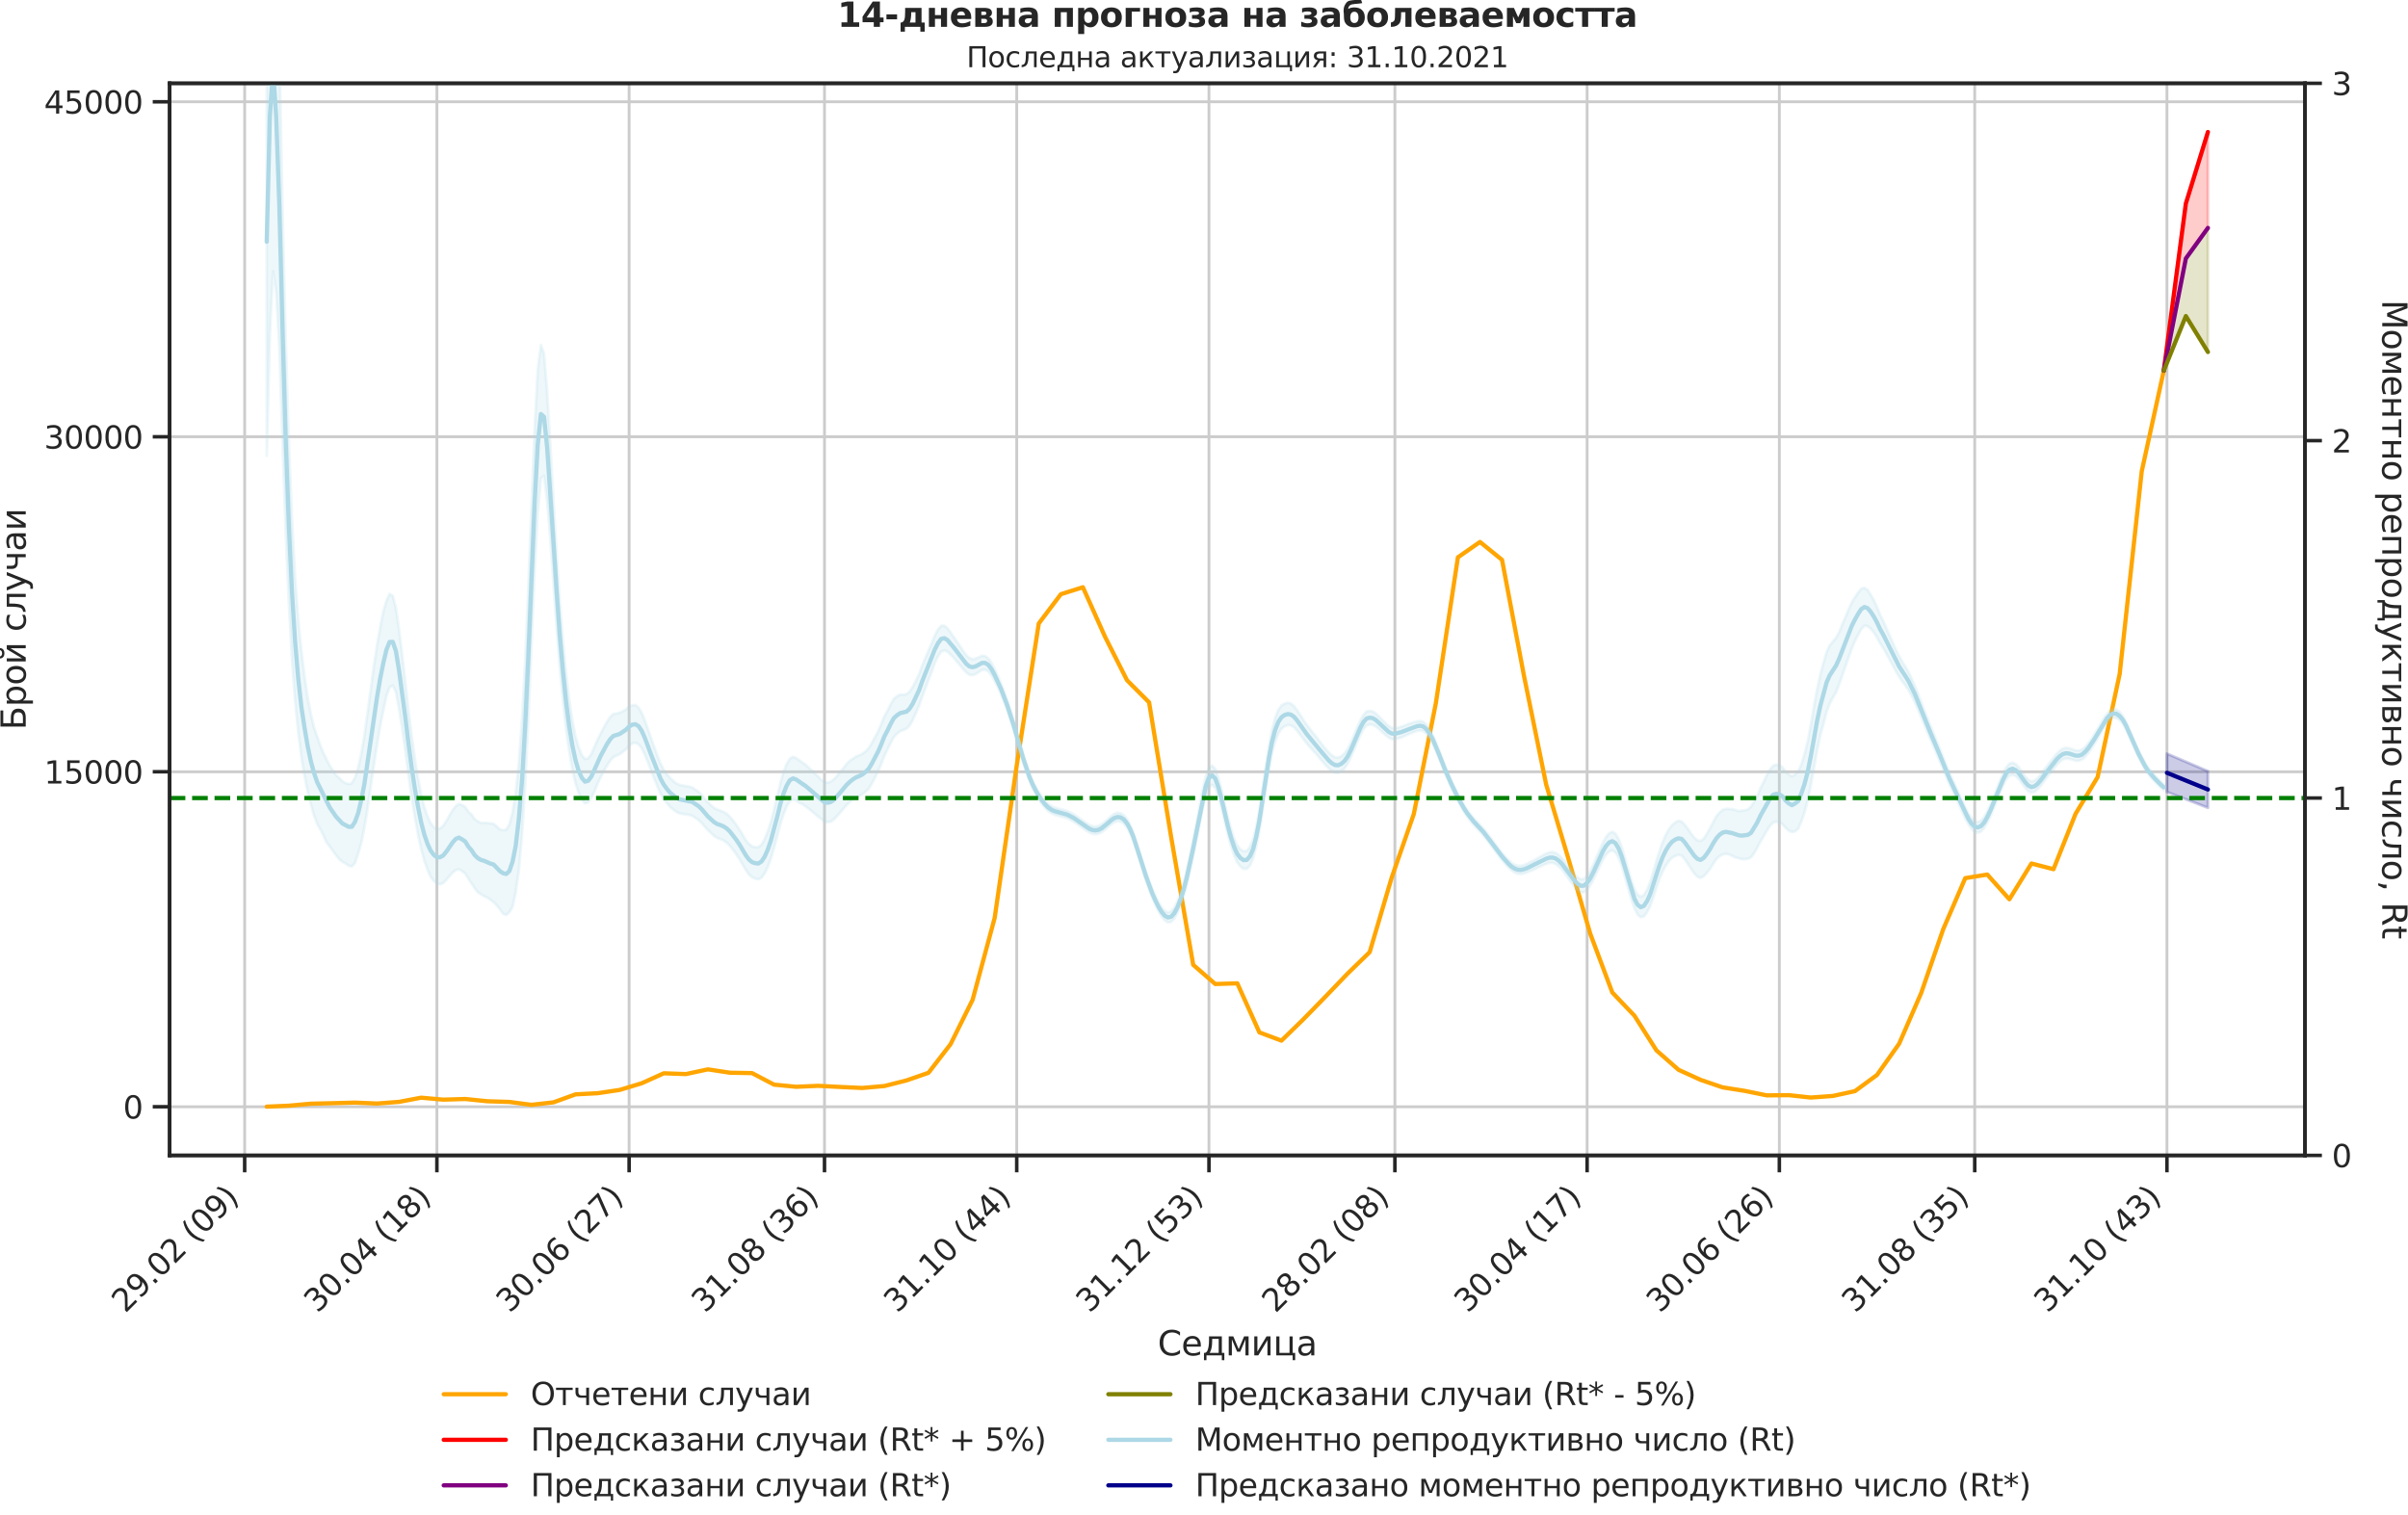<?xml version="1.0" encoding="utf-8" standalone="no"?>
<!DOCTYPE svg PUBLIC "-//W3C//DTD SVG 1.1//EN"
  "http://www.w3.org/Graphics/SVG/1.1/DTD/svg11.dtd">
<svg height="536.801pt" version="1.1" viewBox="0 0 853.09 536.801" width="853.09pt" xmlns="http://www.w3.org/2000/svg" xmlns:xlink="http://www.w3.org/1999/xlink">
 <defs>
  <style type="text/css">*{stroke-linecap:butt;stroke-linejoin:round;}</style>
 </defs>
 <g id="figure_1">
  <g id="patch_1">
   <path d="M 0 536.801 
L 853.09 536.801 
L 853.09 0 
L 0 0 
z
" style="fill:none;"/>
  </g>
  <g id="axes_1">
   <g id="patch_2">
    <path d="M 60.108 409.355 
L 816.591 409.355 
L 816.591 29.51 
L 60.108 29.51 
z
" style="fill:none;"/>
   </g>
   <g id="matplotlib.axis_1">
    <g id="xtick_1">
     <g id="line2d_1">
      <path clip-path="url(#pd352fa3d51)" d="M 86.678 409.355 
L 86.678 29.51 
" style="fill:none;stroke:#cccccc;stroke-linecap:round;"/>
     </g>
     <g id="line2d_2">
      <defs>
       <path d="M 0 0 
L 0 6 
" id="m8a296b343d" style="stroke:#262626;stroke-width:1.25;"/>
      </defs>
      <g>
       <use style="fill:#262626;stroke:#262626;stroke-width:1.25;" x="86.678" xlink:href="#m8a296b343d" y="409.355"/>
      </g>
     </g>
     <g id="text_1">
      <!-- 29.02 (09) -->
      <g style="fill:#262626;" transform="translate(44.354 465.472)rotate(-45)scale(0.11 -0.11)">
       <defs>
        <path d="M 1228 531 
L 3431 531 
L 3431 0 
L 469 0 
L 469 531 
Q 828 903 1448 1529 
Q 2069 2156 2228 2338 
Q 2531 2678 2651 2914 
Q 2772 3150 2772 3378 
Q 2772 3750 2511 3984 
Q 2250 4219 1831 4219 
Q 1534 4219 1204 4116 
Q 875 4013 500 3803 
L 500 4441 
Q 881 4594 1212 4672 
Q 1544 4750 1819 4750 
Q 2544 4750 2975 4387 
Q 3406 4025 3406 3419 
Q 3406 3131 3298 2873 
Q 3191 2616 2906 2266 
Q 2828 2175 2409 1742 
Q 1991 1309 1228 531 
z
" id="DejaVuSans-32" transform="scale(0.016)"/>
        <path d="M 703 97 
L 703 672 
Q 941 559 1184 500 
Q 1428 441 1663 441 
Q 2288 441 2617 861 
Q 2947 1281 2994 2138 
Q 2813 1869 2534 1725 
Q 2256 1581 1919 1581 
Q 1219 1581 811 2004 
Q 403 2428 403 3163 
Q 403 3881 828 4315 
Q 1253 4750 1959 4750 
Q 2769 4750 3195 4129 
Q 3622 3509 3622 2328 
Q 3622 1225 3098 567 
Q 2575 -91 1691 -91 
Q 1453 -91 1209 -44 
Q 966 3 703 97 
z
M 1959 2075 
Q 2384 2075 2632 2365 
Q 2881 2656 2881 3163 
Q 2881 3666 2632 3958 
Q 2384 4250 1959 4250 
Q 1534 4250 1286 3958 
Q 1038 3666 1038 3163 
Q 1038 2656 1286 2365 
Q 1534 2075 1959 2075 
z
" id="DejaVuSans-39" transform="scale(0.016)"/>
        <path d="M 684 794 
L 1344 794 
L 1344 0 
L 684 0 
L 684 794 
z
" id="DejaVuSans-2e" transform="scale(0.016)"/>
        <path d="M 2034 4250 
Q 1547 4250 1301 3770 
Q 1056 3291 1056 2328 
Q 1056 1369 1301 889 
Q 1547 409 2034 409 
Q 2525 409 2770 889 
Q 3016 1369 3016 2328 
Q 3016 3291 2770 3770 
Q 2525 4250 2034 4250 
z
M 2034 4750 
Q 2819 4750 3233 4129 
Q 3647 3509 3647 2328 
Q 3647 1150 3233 529 
Q 2819 -91 2034 -91 
Q 1250 -91 836 529 
Q 422 1150 422 2328 
Q 422 3509 836 4129 
Q 1250 4750 2034 4750 
z
" id="DejaVuSans-30" transform="scale(0.016)"/>
        <path id="DejaVuSans-20" transform="scale(0.016)"/>
        <path d="M 1984 4856 
Q 1566 4138 1362 3434 
Q 1159 2731 1159 2009 
Q 1159 1288 1364 580 
Q 1569 -128 1984 -844 
L 1484 -844 
Q 1016 -109 783 600 
Q 550 1309 550 2009 
Q 550 2706 781 3412 
Q 1013 4119 1484 4856 
L 1984 4856 
z
" id="DejaVuSans-28" transform="scale(0.016)"/>
        <path d="M 513 4856 
L 1013 4856 
Q 1481 4119 1714 3412 
Q 1947 2706 1947 2009 
Q 1947 1309 1714 600 
Q 1481 -109 1013 -844 
L 513 -844 
Q 928 -128 1133 580 
Q 1338 1288 1338 2009 
Q 1338 2731 1133 3434 
Q 928 4138 513 4856 
z
" id="DejaVuSans-29" transform="scale(0.016)"/>
       </defs>
       <use xlink:href="#DejaVuSans-32"/>
       <use x="63.623" xlink:href="#DejaVuSans-39"/>
       <use x="127.246" xlink:href="#DejaVuSans-2e"/>
       <use x="159.033" xlink:href="#DejaVuSans-30"/>
       <use x="222.656" xlink:href="#DejaVuSans-32"/>
       <use x="286.279" xlink:href="#DejaVuSans-20"/>
       <use x="318.066" xlink:href="#DejaVuSans-28"/>
       <use x="357.08" xlink:href="#DejaVuSans-30"/>
       <use x="420.703" xlink:href="#DejaVuSans-39"/>
       <use x="484.326" xlink:href="#DejaVuSans-29"/>
      </g>
     </g>
    </g>
    <g id="xtick_2">
     <g id="line2d_3">
      <path clip-path="url(#pd352fa3d51)" d="M 154.78 409.355 
L 154.78 29.51 
" style="fill:none;stroke:#cccccc;stroke-linecap:round;"/>
     </g>
     <g id="line2d_4">
      <g>
       <use style="fill:#262626;stroke:#262626;stroke-width:1.25;" x="154.78" xlink:href="#m8a296b343d" y="409.355"/>
      </g>
     </g>
     <g id="text_2">
      <!-- 30.04 (18) -->
      <g style="fill:#262626;" transform="translate(112.455 465.472)rotate(-45)scale(0.11 -0.11)">
       <defs>
        <path d="M 2597 2516 
Q 3050 2419 3304 2112 
Q 3559 1806 3559 1356 
Q 3559 666 3084 287 
Q 2609 -91 1734 -91 
Q 1441 -91 1130 -33 
Q 819 25 488 141 
L 488 750 
Q 750 597 1062 519 
Q 1375 441 1716 441 
Q 2309 441 2620 675 
Q 2931 909 2931 1356 
Q 2931 1769 2642 2001 
Q 2353 2234 1838 2234 
L 1294 2234 
L 1294 2753 
L 1863 2753 
Q 2328 2753 2575 2939 
Q 2822 3125 2822 3475 
Q 2822 3834 2567 4026 
Q 2313 4219 1838 4219 
Q 1578 4219 1281 4162 
Q 984 4106 628 3988 
L 628 4550 
Q 988 4650 1302 4700 
Q 1616 4750 1894 4750 
Q 2613 4750 3031 4423 
Q 3450 4097 3450 3541 
Q 3450 3153 3228 2886 
Q 3006 2619 2597 2516 
z
" id="DejaVuSans-33" transform="scale(0.016)"/>
        <path d="M 2419 4116 
L 825 1625 
L 2419 1625 
L 2419 4116 
z
M 2253 4666 
L 3047 4666 
L 3047 1625 
L 3713 1625 
L 3713 1100 
L 3047 1100 
L 3047 0 
L 2419 0 
L 2419 1100 
L 313 1100 
L 313 1709 
L 2253 4666 
z
" id="DejaVuSans-34" transform="scale(0.016)"/>
        <path d="M 794 531 
L 1825 531 
L 1825 4091 
L 703 3866 
L 703 4441 
L 1819 4666 
L 2450 4666 
L 2450 531 
L 3481 531 
L 3481 0 
L 794 0 
L 794 531 
z
" id="DejaVuSans-31" transform="scale(0.016)"/>
        <path d="M 2034 2216 
Q 1584 2216 1326 1975 
Q 1069 1734 1069 1313 
Q 1069 891 1326 650 
Q 1584 409 2034 409 
Q 2484 409 2743 651 
Q 3003 894 3003 1313 
Q 3003 1734 2745 1975 
Q 2488 2216 2034 2216 
z
M 1403 2484 
Q 997 2584 770 2862 
Q 544 3141 544 3541 
Q 544 4100 942 4425 
Q 1341 4750 2034 4750 
Q 2731 4750 3128 4425 
Q 3525 4100 3525 3541 
Q 3525 3141 3298 2862 
Q 3072 2584 2669 2484 
Q 3125 2378 3379 2068 
Q 3634 1759 3634 1313 
Q 3634 634 3220 271 
Q 2806 -91 2034 -91 
Q 1263 -91 848 271 
Q 434 634 434 1313 
Q 434 1759 690 2068 
Q 947 2378 1403 2484 
z
M 1172 3481 
Q 1172 3119 1398 2916 
Q 1625 2713 2034 2713 
Q 2441 2713 2670 2916 
Q 2900 3119 2900 3481 
Q 2900 3844 2670 4047 
Q 2441 4250 2034 4250 
Q 1625 4250 1398 4047 
Q 1172 3844 1172 3481 
z
" id="DejaVuSans-38" transform="scale(0.016)"/>
       </defs>
       <use xlink:href="#DejaVuSans-33"/>
       <use x="63.623" xlink:href="#DejaVuSans-30"/>
       <use x="127.246" xlink:href="#DejaVuSans-2e"/>
       <use x="159.033" xlink:href="#DejaVuSans-30"/>
       <use x="222.656" xlink:href="#DejaVuSans-34"/>
       <use x="286.279" xlink:href="#DejaVuSans-20"/>
       <use x="318.066" xlink:href="#DejaVuSans-28"/>
       <use x="357.08" xlink:href="#DejaVuSans-31"/>
       <use x="420.703" xlink:href="#DejaVuSans-38"/>
       <use x="484.326" xlink:href="#DejaVuSans-29"/>
      </g>
     </g>
    </g>
    <g id="xtick_3">
     <g id="line2d_5">
      <path clip-path="url(#pd352fa3d51)" d="M 222.881 409.355 
L 222.881 29.51 
" style="fill:none;stroke:#cccccc;stroke-linecap:round;"/>
     </g>
     <g id="line2d_6">
      <g>
       <use style="fill:#262626;stroke:#262626;stroke-width:1.25;" x="222.881" xlink:href="#m8a296b343d" y="409.355"/>
      </g>
     </g>
     <g id="text_3">
      <!-- 30.06 (27) -->
      <g style="fill:#262626;" transform="translate(180.557 465.472)rotate(-45)scale(0.11 -0.11)">
       <defs>
        <path d="M 2113 2584 
Q 1688 2584 1439 2293 
Q 1191 2003 1191 1497 
Q 1191 994 1439 701 
Q 1688 409 2113 409 
Q 2538 409 2786 701 
Q 3034 994 3034 1497 
Q 3034 2003 2786 2293 
Q 2538 2584 2113 2584 
z
M 3366 4563 
L 3366 3988 
Q 3128 4100 2886 4159 
Q 2644 4219 2406 4219 
Q 1781 4219 1451 3797 
Q 1122 3375 1075 2522 
Q 1259 2794 1537 2939 
Q 1816 3084 2150 3084 
Q 2853 3084 3261 2657 
Q 3669 2231 3669 1497 
Q 3669 778 3244 343 
Q 2819 -91 2113 -91 
Q 1303 -91 875 529 
Q 447 1150 447 2328 
Q 447 3434 972 4092 
Q 1497 4750 2381 4750 
Q 2619 4750 2861 4703 
Q 3103 4656 3366 4563 
z
" id="DejaVuSans-36" transform="scale(0.016)"/>
        <path d="M 525 4666 
L 3525 4666 
L 3525 4397 
L 1831 0 
L 1172 0 
L 2766 4134 
L 525 4134 
L 525 4666 
z
" id="DejaVuSans-37" transform="scale(0.016)"/>
       </defs>
       <use xlink:href="#DejaVuSans-33"/>
       <use x="63.623" xlink:href="#DejaVuSans-30"/>
       <use x="127.246" xlink:href="#DejaVuSans-2e"/>
       <use x="159.033" xlink:href="#DejaVuSans-30"/>
       <use x="222.656" xlink:href="#DejaVuSans-36"/>
       <use x="286.279" xlink:href="#DejaVuSans-20"/>
       <use x="318.066" xlink:href="#DejaVuSans-28"/>
       <use x="357.08" xlink:href="#DejaVuSans-32"/>
       <use x="420.703" xlink:href="#DejaVuSans-37"/>
       <use x="484.326" xlink:href="#DejaVuSans-29"/>
      </g>
     </g>
    </g>
    <g id="xtick_4">
     <g id="line2d_7">
      <path clip-path="url(#pd352fa3d51)" d="M 292.099 409.355 
L 292.099 29.51 
" style="fill:none;stroke:#cccccc;stroke-linecap:round;"/>
     </g>
     <g id="line2d_8">
      <g>
       <use style="fill:#262626;stroke:#262626;stroke-width:1.25;" x="292.099" xlink:href="#m8a296b343d" y="409.355"/>
      </g>
     </g>
     <g id="text_4">
      <!-- 31.08 (36) -->
      <g style="fill:#262626;" transform="translate(249.775 465.472)rotate(-45)scale(0.11 -0.11)">
       <use xlink:href="#DejaVuSans-33"/>
       <use x="63.623" xlink:href="#DejaVuSans-31"/>
       <use x="127.246" xlink:href="#DejaVuSans-2e"/>
       <use x="159.033" xlink:href="#DejaVuSans-30"/>
       <use x="222.656" xlink:href="#DejaVuSans-38"/>
       <use x="286.279" xlink:href="#DejaVuSans-20"/>
       <use x="318.066" xlink:href="#DejaVuSans-28"/>
       <use x="357.08" xlink:href="#DejaVuSans-33"/>
       <use x="420.703" xlink:href="#DejaVuSans-36"/>
       <use x="484.326" xlink:href="#DejaVuSans-29"/>
      </g>
     </g>
    </g>
    <g id="xtick_5">
     <g id="line2d_9">
      <path clip-path="url(#pd352fa3d51)" d="M 360.2 409.355 
L 360.2 29.51 
" style="fill:none;stroke:#cccccc;stroke-linecap:round;"/>
     </g>
     <g id="line2d_10">
      <g>
       <use style="fill:#262626;stroke:#262626;stroke-width:1.25;" x="360.2" xlink:href="#m8a296b343d" y="409.355"/>
      </g>
     </g>
     <g id="text_5">
      <!-- 31.10 (44) -->
      <g style="fill:#262626;" transform="translate(317.876 465.472)rotate(-45)scale(0.11 -0.11)">
       <use xlink:href="#DejaVuSans-33"/>
       <use x="63.623" xlink:href="#DejaVuSans-31"/>
       <use x="127.246" xlink:href="#DejaVuSans-2e"/>
       <use x="159.033" xlink:href="#DejaVuSans-31"/>
       <use x="222.656" xlink:href="#DejaVuSans-30"/>
       <use x="286.279" xlink:href="#DejaVuSans-20"/>
       <use x="318.066" xlink:href="#DejaVuSans-28"/>
       <use x="357.08" xlink:href="#DejaVuSans-34"/>
       <use x="420.703" xlink:href="#DejaVuSans-34"/>
       <use x="484.326" xlink:href="#DejaVuSans-29"/>
      </g>
     </g>
    </g>
    <g id="xtick_6">
     <g id="line2d_11">
      <path clip-path="url(#pd352fa3d51)" d="M 428.302 409.355 
L 428.302 29.51 
" style="fill:none;stroke:#cccccc;stroke-linecap:round;"/>
     </g>
     <g id="line2d_12">
      <g>
       <use style="fill:#262626;stroke:#262626;stroke-width:1.25;" x="428.302" xlink:href="#m8a296b343d" y="409.355"/>
      </g>
     </g>
     <g id="text_6">
      <!-- 31.12 (53) -->
      <g style="fill:#262626;" transform="translate(385.977 465.472)rotate(-45)scale(0.11 -0.11)">
       <defs>
        <path d="M 691 4666 
L 3169 4666 
L 3169 4134 
L 1269 4134 
L 1269 2991 
Q 1406 3038 1543 3061 
Q 1681 3084 1819 3084 
Q 2600 3084 3056 2656 
Q 3513 2228 3513 1497 
Q 3513 744 3044 326 
Q 2575 -91 1722 -91 
Q 1428 -91 1123 -41 
Q 819 9 494 109 
L 494 744 
Q 775 591 1075 516 
Q 1375 441 1709 441 
Q 2250 441 2565 725 
Q 2881 1009 2881 1497 
Q 2881 1984 2565 2268 
Q 2250 2553 1709 2553 
Q 1456 2553 1204 2497 
Q 953 2441 691 2322 
L 691 4666 
z
" id="DejaVuSans-35" transform="scale(0.016)"/>
       </defs>
       <use xlink:href="#DejaVuSans-33"/>
       <use x="63.623" xlink:href="#DejaVuSans-31"/>
       <use x="127.246" xlink:href="#DejaVuSans-2e"/>
       <use x="159.033" xlink:href="#DejaVuSans-31"/>
       <use x="222.656" xlink:href="#DejaVuSans-32"/>
       <use x="286.279" xlink:href="#DejaVuSans-20"/>
       <use x="318.066" xlink:href="#DejaVuSans-28"/>
       <use x="357.08" xlink:href="#DejaVuSans-35"/>
       <use x="420.703" xlink:href="#DejaVuSans-33"/>
       <use x="484.326" xlink:href="#DejaVuSans-29"/>
      </g>
     </g>
    </g>
    <g id="xtick_7">
     <g id="line2d_13">
      <path clip-path="url(#pd352fa3d51)" d="M 494.17 409.355 
L 494.17 29.51 
" style="fill:none;stroke:#cccccc;stroke-linecap:round;"/>
     </g>
     <g id="line2d_14">
      <g>
       <use style="fill:#262626;stroke:#262626;stroke-width:1.25;" x="494.17" xlink:href="#m8a296b343d" y="409.355"/>
      </g>
     </g>
     <g id="text_7">
      <!-- 28.02 (08) -->
      <g style="fill:#262626;" transform="translate(451.846 465.472)rotate(-45)scale(0.11 -0.11)">
       <use xlink:href="#DejaVuSans-32"/>
       <use x="63.623" xlink:href="#DejaVuSans-38"/>
       <use x="127.246" xlink:href="#DejaVuSans-2e"/>
       <use x="159.033" xlink:href="#DejaVuSans-30"/>
       <use x="222.656" xlink:href="#DejaVuSans-32"/>
       <use x="286.279" xlink:href="#DejaVuSans-20"/>
       <use x="318.066" xlink:href="#DejaVuSans-28"/>
       <use x="357.08" xlink:href="#DejaVuSans-30"/>
       <use x="420.703" xlink:href="#DejaVuSans-38"/>
       <use x="484.326" xlink:href="#DejaVuSans-29"/>
      </g>
     </g>
    </g>
    <g id="xtick_8">
     <g id="line2d_15">
      <path clip-path="url(#pd352fa3d51)" d="M 562.271 409.355 
L 562.271 29.51 
" style="fill:none;stroke:#cccccc;stroke-linecap:round;"/>
     </g>
     <g id="line2d_16">
      <g>
       <use style="fill:#262626;stroke:#262626;stroke-width:1.25;" x="562.271" xlink:href="#m8a296b343d" y="409.355"/>
      </g>
     </g>
     <g id="text_8">
      <!-- 30.04 (17) -->
      <g style="fill:#262626;" transform="translate(519.947 465.472)rotate(-45)scale(0.11 -0.11)">
       <use xlink:href="#DejaVuSans-33"/>
       <use x="63.623" xlink:href="#DejaVuSans-30"/>
       <use x="127.246" xlink:href="#DejaVuSans-2e"/>
       <use x="159.033" xlink:href="#DejaVuSans-30"/>
       <use x="222.656" xlink:href="#DejaVuSans-34"/>
       <use x="286.279" xlink:href="#DejaVuSans-20"/>
       <use x="318.066" xlink:href="#DejaVuSans-28"/>
       <use x="357.08" xlink:href="#DejaVuSans-31"/>
       <use x="420.703" xlink:href="#DejaVuSans-37"/>
       <use x="484.326" xlink:href="#DejaVuSans-29"/>
      </g>
     </g>
    </g>
    <g id="xtick_9">
     <g id="line2d_17">
      <path clip-path="url(#pd352fa3d51)" d="M 630.373 409.355 
L 630.373 29.51 
" style="fill:none;stroke:#cccccc;stroke-linecap:round;"/>
     </g>
     <g id="line2d_18">
      <g>
       <use style="fill:#262626;stroke:#262626;stroke-width:1.25;" x="630.373" xlink:href="#m8a296b343d" y="409.355"/>
      </g>
     </g>
     <g id="text_9">
      <!-- 30.06 (26) -->
      <g style="fill:#262626;" transform="translate(588.049 465.472)rotate(-45)scale(0.11 -0.11)">
       <use xlink:href="#DejaVuSans-33"/>
       <use x="63.623" xlink:href="#DejaVuSans-30"/>
       <use x="127.246" xlink:href="#DejaVuSans-2e"/>
       <use x="159.033" xlink:href="#DejaVuSans-30"/>
       <use x="222.656" xlink:href="#DejaVuSans-36"/>
       <use x="286.279" xlink:href="#DejaVuSans-20"/>
       <use x="318.066" xlink:href="#DejaVuSans-28"/>
       <use x="357.08" xlink:href="#DejaVuSans-32"/>
       <use x="420.703" xlink:href="#DejaVuSans-36"/>
       <use x="484.326" xlink:href="#DejaVuSans-29"/>
      </g>
     </g>
    </g>
    <g id="xtick_10">
     <g id="line2d_19">
      <path clip-path="url(#pd352fa3d51)" d="M 699.591 409.355 
L 699.591 29.51 
" style="fill:none;stroke:#cccccc;stroke-linecap:round;"/>
     </g>
     <g id="line2d_20">
      <g>
       <use style="fill:#262626;stroke:#262626;stroke-width:1.25;" x="699.591" xlink:href="#m8a296b343d" y="409.355"/>
      </g>
     </g>
     <g id="text_10">
      <!-- 31.08 (35) -->
      <g style="fill:#262626;" transform="translate(657.266 465.472)rotate(-45)scale(0.11 -0.11)">
       <use xlink:href="#DejaVuSans-33"/>
       <use x="63.623" xlink:href="#DejaVuSans-31"/>
       <use x="127.246" xlink:href="#DejaVuSans-2e"/>
       <use x="159.033" xlink:href="#DejaVuSans-30"/>
       <use x="222.656" xlink:href="#DejaVuSans-38"/>
       <use x="286.279" xlink:href="#DejaVuSans-20"/>
       <use x="318.066" xlink:href="#DejaVuSans-28"/>
       <use x="357.08" xlink:href="#DejaVuSans-33"/>
       <use x="420.703" xlink:href="#DejaVuSans-35"/>
       <use x="484.326" xlink:href="#DejaVuSans-29"/>
      </g>
     </g>
    </g>
    <g id="xtick_11">
     <g id="line2d_21">
      <path clip-path="url(#pd352fa3d51)" d="M 767.692 409.355 
L 767.692 29.51 
" style="fill:none;stroke:#cccccc;stroke-linecap:round;"/>
     </g>
     <g id="line2d_22">
      <g>
       <use style="fill:#262626;stroke:#262626;stroke-width:1.25;" x="767.692" xlink:href="#m8a296b343d" y="409.355"/>
      </g>
     </g>
     <g id="text_11">
      <!-- 31.10 (43) -->
      <g style="fill:#262626;" transform="translate(725.368 465.472)rotate(-45)scale(0.11 -0.11)">
       <use xlink:href="#DejaVuSans-33"/>
       <use x="63.623" xlink:href="#DejaVuSans-31"/>
       <use x="127.246" xlink:href="#DejaVuSans-2e"/>
       <use x="159.033" xlink:href="#DejaVuSans-31"/>
       <use x="222.656" xlink:href="#DejaVuSans-30"/>
       <use x="286.279" xlink:href="#DejaVuSans-20"/>
       <use x="318.066" xlink:href="#DejaVuSans-28"/>
       <use x="357.08" xlink:href="#DejaVuSans-34"/>
       <use x="420.703" xlink:href="#DejaVuSans-33"/>
       <use x="484.326" xlink:href="#DejaVuSans-29"/>
      </g>
     </g>
    </g>
    <g id="text_12">
     <!-- Седмица -->
     <g style="fill:#262626;" transform="translate(410.133 480.208)scale(0.12 -0.12)">
      <defs>
       <path d="M 4122 4306 
L 4122 3641 
Q 3803 3938 3442 4084 
Q 3081 4231 2675 4231 
Q 1875 4231 1450 3742 
Q 1025 3253 1025 2328 
Q 1025 1406 1450 917 
Q 1875 428 2675 428 
Q 3081 428 3442 575 
Q 3803 722 4122 1019 
L 4122 359 
Q 3791 134 3420 21 
Q 3050 -91 2638 -91 
Q 1578 -91 968 557 
Q 359 1206 359 2328 
Q 359 3453 968 4101 
Q 1578 4750 2638 4750 
Q 3056 4750 3426 4639 
Q 3797 4528 4122 4306 
z
" id="DejaVuSans-421" transform="scale(0.016)"/>
       <path d="M 3597 1894 
L 3597 1613 
L 953 1613 
Q 991 1019 1311 708 
Q 1631 397 2203 397 
Q 2534 397 2845 478 
Q 3156 559 3463 722 
L 3463 178 
Q 3153 47 2828 -22 
Q 2503 -91 2169 -91 
Q 1331 -91 842 396 
Q 353 884 353 1716 
Q 353 2575 817 3079 
Q 1281 3584 2069 3584 
Q 2775 3584 3186 3129 
Q 3597 2675 3597 1894 
z
M 3022 2063 
Q 3016 2534 2758 2815 
Q 2500 3097 2075 3097 
Q 1594 3097 1305 2825 
Q 1016 2553 972 2059 
L 3022 2063 
z
" id="DejaVuSans-435" transform="scale(0.016)"/>
       <path d="M 1384 459 
L 3053 459 
L 3053 3041 
L 1844 3041 
L 1844 2603 
Q 1844 1316 1475 628 
L 1384 459 
z
M 550 459 
Q 834 584 959 850 
Q 1266 1509 1266 2838 
L 1266 3500 
L 3631 3500 
L 3631 459 
L 4091 459 
L 4091 -884 
L 3631 -884 
L 3631 0 
L 794 0 
L 794 -884 
L 334 -884 
L 334 459 
L 550 459 
z
" id="DejaVuSans-434" transform="scale(0.016)"/>
       <path d="M 581 3500 
L 1422 3500 
L 2416 1156 
L 3413 3500 
L 4247 3500 
L 4247 0 
L 3669 0 
L 3669 2950 
L 2703 672 
L 2128 672 
L 1159 2950 
L 1159 0 
L 581 0 
L 581 3500 
z
" id="DejaVuSans-43c" transform="scale(0.016)"/>
       <path d="M 3578 3500 
L 3578 0 
L 3006 0 
L 3006 2809 
L 1319 0 
L 581 0 
L 581 3500 
L 1153 3500 
L 1153 697 
L 2838 3500 
L 3578 3500 
z
" id="DejaVuSans-438" transform="scale(0.016)"/>
       <path d="M 3603 0 
L 581 0 
L 581 3500 
L 1159 3500 
L 1159 459 
L 3025 459 
L 3025 3500 
L 3603 3500 
L 3603 459 
L 4063 459 
L 4063 -884 
L 3603 -884 
L 3603 0 
z
" id="DejaVuSans-446" transform="scale(0.016)"/>
       <path d="M 2194 1759 
Q 1497 1759 1228 1600 
Q 959 1441 959 1056 
Q 959 750 1161 570 
Q 1363 391 1709 391 
Q 2188 391 2477 730 
Q 2766 1069 2766 1631 
L 2766 1759 
L 2194 1759 
z
M 3341 1997 
L 3341 0 
L 2766 0 
L 2766 531 
Q 2569 213 2275 61 
Q 1981 -91 1556 -91 
Q 1019 -91 701 211 
Q 384 513 384 1019 
Q 384 1609 779 1909 
Q 1175 2209 1959 2209 
L 2766 2209 
L 2766 2266 
Q 2766 2663 2505 2880 
Q 2244 3097 1772 3097 
Q 1472 3097 1187 3025 
Q 903 2953 641 2809 
L 641 3341 
Q 956 3463 1253 3523 
Q 1550 3584 1831 3584 
Q 2591 3584 2966 3190 
Q 3341 2797 3341 1997 
z
" id="DejaVuSans-430" transform="scale(0.016)"/>
      </defs>
      <use xlink:href="#DejaVuSans-421"/>
      <use x="69.824" xlink:href="#DejaVuSans-435"/>
      <use x="131.348" xlink:href="#DejaVuSans-434"/>
      <use x="200.488" xlink:href="#DejaVuSans-43c"/>
      <use x="275.928" xlink:href="#DejaVuSans-438"/>
      <use x="340.918" xlink:href="#DejaVuSans-446"/>
      <use x="408.984" xlink:href="#DejaVuSans-430"/>
     </g>
    </g>
   </g>
   <g id="matplotlib.axis_2">
    <g id="ytick_1">
     <g id="line2d_23">
      <path clip-path="url(#pd352fa3d51)" d="M 60.108 392.121 
L 816.591 392.121 
" style="fill:none;stroke:#cccccc;stroke-linecap:round;"/>
     </g>
     <g id="line2d_24">
      <defs>
       <path d="M 0 0 
L -6 0 
" id="m18285f55c3" style="stroke:#262626;stroke-width:1.25;"/>
      </defs>
      <g>
       <use style="fill:#262626;stroke:#262626;stroke-width:1.25;" x="60.108" xlink:href="#m18285f55c3" y="392.121"/>
      </g>
     </g>
     <g id="text_13">
      <!-- 0 -->
      <g style="fill:#262626;" transform="translate(43.609 396.3)scale(0.11 -0.11)">
       <use xlink:href="#DejaVuSans-30"/>
      </g>
     </g>
    </g>
    <g id="ytick_2">
     <g id="line2d_25">
      <path clip-path="url(#pd352fa3d51)" d="M 60.108 273.435 
L 816.591 273.435 
" style="fill:none;stroke:#cccccc;stroke-linecap:round;"/>
     </g>
     <g id="line2d_26">
      <g>
       <use style="fill:#262626;stroke:#262626;stroke-width:1.25;" x="60.108" xlink:href="#m18285f55c3" y="273.435"/>
      </g>
     </g>
     <g id="text_14">
      <!-- 15000 -->
      <g style="fill:#262626;" transform="translate(15.614 277.614)scale(0.11 -0.11)">
       <use xlink:href="#DejaVuSans-31"/>
       <use x="63.623" xlink:href="#DejaVuSans-35"/>
       <use x="127.246" xlink:href="#DejaVuSans-30"/>
       <use x="190.869" xlink:href="#DejaVuSans-30"/>
       <use x="254.492" xlink:href="#DejaVuSans-30"/>
      </g>
     </g>
    </g>
    <g id="ytick_3">
     <g id="line2d_27">
      <path clip-path="url(#pd352fa3d51)" d="M 60.108 154.749 
L 816.591 154.749 
" style="fill:none;stroke:#cccccc;stroke-linecap:round;"/>
     </g>
     <g id="line2d_28">
      <g>
       <use style="fill:#262626;stroke:#262626;stroke-width:1.25;" x="60.108" xlink:href="#m18285f55c3" y="154.749"/>
      </g>
     </g>
     <g id="text_15">
      <!-- 30000 -->
      <g style="fill:#262626;" transform="translate(15.614 158.928)scale(0.11 -0.11)">
       <use xlink:href="#DejaVuSans-33"/>
       <use x="63.623" xlink:href="#DejaVuSans-30"/>
       <use x="127.246" xlink:href="#DejaVuSans-30"/>
       <use x="190.869" xlink:href="#DejaVuSans-30"/>
       <use x="254.492" xlink:href="#DejaVuSans-30"/>
      </g>
     </g>
    </g>
    <g id="ytick_4">
     <g id="line2d_29">
      <path clip-path="url(#pd352fa3d51)" d="M 60.108 36.062 
L 816.591 36.062 
" style="fill:none;stroke:#cccccc;stroke-linecap:round;"/>
     </g>
     <g id="line2d_30">
      <g>
       <use style="fill:#262626;stroke:#262626;stroke-width:1.25;" x="60.108" xlink:href="#m18285f55c3" y="36.062"/>
      </g>
     </g>
     <g id="text_16">
      <!-- 45000 -->
      <g style="fill:#262626;" transform="translate(15.614 40.241)scale(0.11 -0.11)">
       <use xlink:href="#DejaVuSans-34"/>
       <use x="63.623" xlink:href="#DejaVuSans-35"/>
       <use x="127.246" xlink:href="#DejaVuSans-30"/>
       <use x="190.869" xlink:href="#DejaVuSans-30"/>
       <use x="254.492" xlink:href="#DejaVuSans-30"/>
      </g>
     </g>
    </g>
    <g id="text_17">
     <!-- Брой случаи -->
     <g style="fill:#262626;" transform="translate(9.118 258.642)rotate(-90)scale(0.12 -0.12)">
      <defs>
       <path d="M 3272 1372 
Q 3272 1806 3026 2017 
Q 2781 2228 2272 2228 
L 1259 2228 
L 1259 519 
L 2272 519 
Q 2781 519 3026 730 
Q 3272 941 3272 1372 
z
M 3609 4666 
L 3609 4147 
L 1259 4147 
L 1259 2747 
L 2303 2747 
Q 3088 2747 3513 2406 
Q 3938 2066 3938 1372 
Q 3938 681 3527 340 
Q 3116 0 2303 0 
L 628 0 
L 628 4666 
L 3609 4666 
z
" id="DejaVuSans-411" transform="scale(0.016)"/>
       <path d="M 1159 525 
L 1159 -1331 
L 581 -1331 
L 581 3500 
L 1159 3500 
L 1159 2969 
Q 1341 3281 1617 3432 
Q 1894 3584 2278 3584 
Q 2916 3584 3314 3078 
Q 3713 2572 3713 1747 
Q 3713 922 3314 415 
Q 2916 -91 2278 -91 
Q 1894 -91 1617 61 
Q 1341 213 1159 525 
z
M 3116 1747 
Q 3116 2381 2855 2742 
Q 2594 3103 2138 3103 
Q 1681 3103 1420 2742 
Q 1159 2381 1159 1747 
Q 1159 1113 1420 752 
Q 1681 391 2138 391 
Q 2594 391 2855 752 
Q 3116 1113 3116 1747 
z
" id="DejaVuSans-440" transform="scale(0.016)"/>
       <path d="M 1959 3097 
Q 1497 3097 1228 2736 
Q 959 2375 959 1747 
Q 959 1119 1226 758 
Q 1494 397 1959 397 
Q 2419 397 2687 759 
Q 2956 1122 2956 1747 
Q 2956 2369 2687 2733 
Q 2419 3097 1959 3097 
z
M 1959 3584 
Q 2709 3584 3137 3096 
Q 3566 2609 3566 1747 
Q 3566 888 3137 398 
Q 2709 -91 1959 -91 
Q 1206 -91 779 398 
Q 353 888 353 1747 
Q 353 2609 779 3096 
Q 1206 3584 1959 3584 
z
" id="DejaVuSans-43e" transform="scale(0.016)"/>
       <path d="M 3578 3500 
L 3578 0 
L 3006 0 
L 3006 2809 
L 1319 0 
L 581 0 
L 581 3500 
L 1153 3500 
L 1153 697 
L 2838 3500 
L 3578 3500 
z
M 1102 4833 
L 1471 4833 
Q 1505 4599 1656 4481 
Q 1808 4364 2080 4364 
Q 2349 4364 2499 4480 
Q 2649 4596 2689 4833 
L 3058 4833 
Q 3027 4386 2780 4161 
Q 2533 3936 2080 3936 
Q 1627 3936 1380 4161 
Q 1133 4386 1102 4833 
z
" id="DejaVuSans-439" transform="scale(0.016)"/>
       <path d="M 3122 3366 
L 3122 2828 
Q 2878 2963 2633 3030 
Q 2388 3097 2138 3097 
Q 1578 3097 1268 2742 
Q 959 2388 959 1747 
Q 959 1106 1268 751 
Q 1578 397 2138 397 
Q 2388 397 2633 464 
Q 2878 531 3122 666 
L 3122 134 
Q 2881 22 2623 -34 
Q 2366 -91 2075 -91 
Q 1284 -91 818 406 
Q 353 903 353 1747 
Q 353 2603 823 3093 
Q 1294 3584 2113 3584 
Q 2378 3584 2631 3529 
Q 2884 3475 3122 3366 
z
" id="DejaVuSans-441" transform="scale(0.016)"/>
       <path d="M 238 0 
L 238 478 
Q 806 566 981 959 
Q 1194 1513 1194 2928 
L 1194 3500 
L 3559 3500 
L 3559 0 
L 2984 0 
L 2984 3041 
L 1769 3041 
L 1769 2694 
Q 1769 1344 1494 738 
Q 1200 91 238 0 
z
" id="DejaVuSans-43b" transform="scale(0.016)"/>
       <path d="M 2059 -325 
Q 1816 -950 1584 -1140 
Q 1353 -1331 966 -1331 
L 506 -1331 
L 506 -850 
L 844 -850 
Q 1081 -850 1212 -737 
Q 1344 -625 1503 -206 
L 1606 56 
L 191 3500 
L 800 3500 
L 1894 763 
L 2988 3500 
L 3597 3500 
L 2059 -325 
z
" id="DejaVuSans-443" transform="scale(0.016)"/>
       <path d="M 2625 0 
L 2625 1472 
L 1553 1472 
Q 1075 1472 756 1769 
Q 469 2038 469 2613 
L 469 3500 
L 1044 3500 
L 1044 2666 
Q 1044 2300 1206 2116 
Q 1372 1931 1697 1931 
L 2625 1931 
L 2625 3500 
L 3200 3500 
L 3200 0 
L 2625 0 
z
" id="DejaVuSans-447" transform="scale(0.016)"/>
      </defs>
      <use xlink:href="#DejaVuSans-411"/>
      <use x="68.604" xlink:href="#DejaVuSans-440"/>
      <use x="132.08" xlink:href="#DejaVuSans-43e"/>
      <use x="193.262" xlink:href="#DejaVuSans-439"/>
      <use x="258.252" xlink:href="#DejaVuSans-20"/>
      <use x="290.039" xlink:href="#DejaVuSans-441"/>
      <use x="345.02" xlink:href="#DejaVuSans-43b"/>
      <use x="408.936" xlink:href="#DejaVuSans-443"/>
      <use x="468.115" xlink:href="#DejaVuSans-447"/>
      <use x="527.197" xlink:href="#DejaVuSans-430"/>
      <use x="588.477" xlink:href="#DejaVuSans-438"/>
     </g>
    </g>
   </g>
   <g id="PolyCollection_1">
    <defs>
     <path d="M 766.576 -405.489 
L 766.576 -405.489 
L 774.39 -464.69 
L 782.205 -490.025 
L 782.205 -456.042 
L 782.205 -456.042 
L 774.39 -445.225 
L 766.576 -405.489 
z
" id="ma35a774ad0" style="stroke:#ff0000;stroke-opacity:0.2;"/>
    </defs>
    <g clip-path="url(#pd352fa3d51)">
     <use style="fill:#ff0000;fill-opacity:0.2;stroke:#ff0000;stroke-opacity:0.2;" x="0" xlink:href="#ma35a774ad0" y="536.801"/>
    </g>
   </g>
   <g id="PolyCollection_2">
    <defs>
     <path d="M 766.576 -405.489 
L 766.576 -405.489 
L 774.39 -445.225 
L 782.205 -456.042 
L 782.205 -412.088 
L 782.205 -412.088 
L 774.39 -424.811 
L 766.576 -405.489 
z
" id="ma22ea56fa0" style="stroke:#808000;stroke-opacity:0.2;"/>
    </defs>
    <g clip-path="url(#pd352fa3d51)">
     <use style="fill:#808000;fill-opacity:0.2;stroke:#808000;stroke-opacity:0.2;" x="0" xlink:href="#ma22ea56fa0" y="536.801"/>
    </g>
   </g>
   <g id="line2d_31">
    <path clip-path="url(#pd352fa3d51)" d="M 94.493 392.09 
L 102.308 391.749 
L 110.123 391.045 
L 117.938 390.863 
L 125.753 390.657 
L 133.568 390.982 
L 141.383 390.388 
L 149.197 388.909 
L 157.012 389.605 
L 164.827 389.376 
L 172.642 390.175 
L 180.457 390.412 
L 188.272 391.441 
L 196.087 390.555 
L 203.902 387.73 
L 211.717 387.326 
L 219.532 386.163 
L 227.347 383.797 
L 235.162 380.268 
L 242.976 380.545 
L 250.791 378.876 
L 258.606 380.063 
L 266.421 380.197 
L 274.236 384.288 
L 282.051 385.048 
L 289.866 384.707 
L 297.681 385.111 
L 305.496 385.467 
L 313.311 384.779 
L 321.126 382.8 
L 328.94 380.086 
L 336.755 369.959 
L 344.57 354.229 
L 352.385 325.23 
L 360.2 271.204 
L 368.015 220.889 
L 375.83 210.531 
L 383.645 208.063 
L 391.46 225.565 
L 399.275 241.018 
L 407.09 248.843 
L 414.905 296.563 
L 422.719 341.838 
L 430.534 348.635 
L 438.349 348.397 
L 446.164 365.773 
L 453.979 368.701 
L 461.794 361.089 
L 469.609 353.081 
L 477.424 344.932 
L 485.239 337.344 
L 493.054 310.884 
L 500.869 288.429 
L 508.683 249.168 
L 516.498 197.46 
L 524.313 192.016 
L 532.128 198.354 
L 539.943 239.633 
L 547.758 277.929 
L 555.573 304.001 
L 563.388 330.832 
L 571.203 351.649 
L 579.018 359.839 
L 586.833 372.15 
L 594.647 379.018 
L 602.462 382.587 
L 610.277 385.253 
L 618.092 386.496 
L 625.907 388.086 
L 633.722 388.015 
L 641.537 388.861 
L 649.352 388.292 
L 657.167 386.59 
L 664.982 380.846 
L 672.797 369.816 
L 680.612 351.855 
L 688.426 329.225 
L 696.241 311.122 
L 704.056 309.856 
L 711.871 318.615 
L 719.686 305.931 
L 727.501 307.957 
L 735.316 288.342 
L 743.131 275.334 
L 750.946 238.794 
L 758.761 166.981 
L 766.576 131.312 
" style="fill:none;stroke:#ffa500;stroke-linecap:round;stroke-width:1.5;"/>
   </g>
   <g id="line2d_32">
    <path clip-path="url(#pd352fa3d51)" d="M 766.576 131.312 
L 774.39 72.111 
L 782.205 46.776 
" style="fill:none;stroke:#ff0000;stroke-linecap:round;stroke-width:1.5;"/>
   </g>
   <g id="line2d_33">
    <path clip-path="url(#pd352fa3d51)" d="M 766.576 131.312 
L 774.39 91.576 
L 782.205 80.76 
" style="fill:none;stroke:#800080;stroke-linecap:round;stroke-width:1.5;"/>
   </g>
   <g id="line2d_34">
    <path clip-path="url(#pd352fa3d51)" d="M 766.576 131.312 
L 774.39 111.99 
L 782.205 124.713 
" style="fill:none;stroke:#808000;stroke-linecap:round;stroke-width:1.5;"/>
   </g>
   <g id="patch_3">
    <path d="M 60.108 409.355 
L 60.108 29.51 
" style="fill:none;stroke:#262626;stroke-linecap:square;stroke-linejoin:miter;stroke-width:1.25;"/>
   </g>
   <g id="patch_4">
    <path d="M 816.591 409.355 
L 816.591 29.51 
" style="fill:none;stroke:#262626;stroke-linecap:square;stroke-linejoin:miter;stroke-width:1.25;"/>
   </g>
   <g id="patch_5">
    <path d="M 60.108 409.355 
L 816.591 409.355 
" style="fill:none;stroke:#262626;stroke-linecap:square;stroke-linejoin:miter;stroke-width:1.25;"/>
   </g>
   <g id="patch_6">
    <path d="M 60.108 29.51 
L 816.591 29.51 
" style="fill:none;stroke:#262626;stroke-linecap:square;stroke-linejoin:miter;stroke-width:1.25;"/>
   </g>
   <g id="text_18">
    <!-- Последна актуализация: 31.10.2021 -->
    <g style="fill:#262626;" transform="translate(342.417 23.812)scale(0.1 -0.1)">
     <defs>
      <path d="M 4184 4666 
L 4184 0 
L 3553 0 
L 3553 4134 
L 1259 4134 
L 1259 0 
L 628 0 
L 628 4666 
L 4184 4666 
z
" id="DejaVuSans-41f" transform="scale(0.016)"/>
      <path d="M 581 3500 
L 1159 3500 
L 1159 2072 
L 3025 2072 
L 3025 3500 
L 3603 3500 
L 3603 0 
L 3025 0 
L 3025 1613 
L 1159 1613 
L 1159 0 
L 581 0 
L 581 3500 
z
" id="DejaVuSans-43d" transform="scale(0.016)"/>
      <path d="M 581 3500 
L 1153 3500 
L 1153 1856 
L 2775 3500 
L 3481 3500 
L 2144 2147 
L 3653 0 
L 3009 0 
L 1769 1766 
L 1153 1141 
L 1153 0 
L 581 0 
L 581 3500 
z
" id="DejaVuSans-43a" transform="scale(0.016)"/>
      <path d="M 188 3500 
L 3541 3500 
L 3541 3041 
L 2147 3041 
L 2147 0 
L 1581 0 
L 1581 3041 
L 188 3041 
L 188 3500 
z
" id="DejaVuSans-442" transform="scale(0.016)"/>
      <path d="M 2206 1888 
Q 2594 1813 2809 1584 
Q 3025 1356 3025 1019 
Q 3025 478 2622 193 
Q 2219 -91 1475 -91 
Q 1225 -91 961 -47 
Q 697 -3 416 84 
L 416 619 
Q 638 503 903 445 
Q 1169 388 1459 388 
Q 1931 388 2195 563 
Q 2459 738 2459 1019 
Q 2459 1294 2225 1461 
Q 1991 1628 1563 1628 
L 1100 1628 
L 1100 2103 
L 1584 2103 
Q 1947 2103 2158 2242 
Q 2369 2381 2369 2600 
Q 2369 2800 2151 2944 
Q 1934 3088 1563 3088 
Q 1341 3088 1089 3047 
Q 838 3006 534 2916 
L 534 3438 
Q 841 3513 1106 3550 
Q 1372 3588 1609 3588 
Q 2222 3588 2576 3342 
Q 2931 3097 2931 2656 
Q 2931 2366 2743 2164 
Q 2556 1963 2206 1888 
z
" id="DejaVuSans-437" transform="scale(0.016)"/>
      <path d="M 1181 2491 
Q 1181 2231 1381 2084 
Q 1581 1938 1953 1938 
L 2728 1938 
L 2728 3041 
L 1953 3041 
Q 1581 3041 1381 2897 
Q 1181 2753 1181 2491 
z
M 363 0 
L 1431 1534 
Q 1069 1616 828 1830 
Q 588 2044 588 2491 
Q 588 2997 923 3248 
Q 1259 3500 1938 3500 
L 3306 3500 
L 3306 0 
L 2728 0 
L 2728 1478 
L 2013 1478 
L 981 0 
L 363 0 
z
" id="DejaVuSans-44f" transform="scale(0.016)"/>
      <path d="M 750 794 
L 1409 794 
L 1409 0 
L 750 0 
L 750 794 
z
M 750 3309 
L 1409 3309 
L 1409 2516 
L 750 2516 
L 750 3309 
z
" id="DejaVuSans-3a" transform="scale(0.016)"/>
     </defs>
     <use xlink:href="#DejaVuSans-41f"/>
     <use x="75.195" xlink:href="#DejaVuSans-43e"/>
     <use x="136.377" xlink:href="#DejaVuSans-441"/>
     <use x="191.357" xlink:href="#DejaVuSans-43b"/>
     <use x="255.273" xlink:href="#DejaVuSans-435"/>
     <use x="316.797" xlink:href="#DejaVuSans-434"/>
     <use x="385.938" xlink:href="#DejaVuSans-43d"/>
     <use x="451.318" xlink:href="#DejaVuSans-430"/>
     <use x="512.598" xlink:href="#DejaVuSans-20"/>
     <use x="544.385" xlink:href="#DejaVuSans-430"/>
     <use x="605.664" xlink:href="#DejaVuSans-43a"/>
     <use x="666.064" xlink:href="#DejaVuSans-442"/>
     <use x="724.316" xlink:href="#DejaVuSans-443"/>
     <use x="783.496" xlink:href="#DejaVuSans-430"/>
     <use x="844.775" xlink:href="#DejaVuSans-43b"/>
     <use x="908.691" xlink:href="#DejaVuSans-438"/>
     <use x="973.682" xlink:href="#DejaVuSans-437"/>
     <use x="1026.855" xlink:href="#DejaVuSans-430"/>
     <use x="1088.135" xlink:href="#DejaVuSans-446"/>
     <use x="1156.201" xlink:href="#DejaVuSans-438"/>
     <use x="1221.191" xlink:href="#DejaVuSans-44f"/>
     <use x="1281.348" xlink:href="#DejaVuSans-3a"/>
     <use x="1315.039" xlink:href="#DejaVuSans-20"/>
     <use x="1346.826" xlink:href="#DejaVuSans-33"/>
     <use x="1410.449" xlink:href="#DejaVuSans-31"/>
     <use x="1474.072" xlink:href="#DejaVuSans-2e"/>
     <use x="1505.859" xlink:href="#DejaVuSans-31"/>
     <use x="1569.482" xlink:href="#DejaVuSans-30"/>
     <use x="1633.105" xlink:href="#DejaVuSans-2e"/>
     <use x="1664.893" xlink:href="#DejaVuSans-32"/>
     <use x="1728.516" xlink:href="#DejaVuSans-30"/>
     <use x="1792.139" xlink:href="#DejaVuSans-32"/>
     <use x="1855.762" xlink:href="#DejaVuSans-31"/>
    </g>
   </g>
   <g id="text_19">
    <!-- 14-дневна прогноза на заболеваемостта -->
    <g style="fill:#262626;" transform="translate(296.681 9.51)scale(0.12 -0.12)">
     <defs>
      <path d="M 750 831 
L 1813 831 
L 1813 3847 
L 722 3622 
L 722 4441 
L 1806 4666 
L 2950 4666 
L 2950 831 
L 4013 831 
L 4013 0 
L 750 0 
L 750 831 
z
" id="DejaVuSans-Bold-31" transform="scale(0.016)"/>
      <path d="M 2356 3675 
L 1038 1722 
L 2356 1722 
L 2356 3675 
z
M 2156 4666 
L 3494 4666 
L 3494 1722 
L 4159 1722 
L 4159 850 
L 3494 850 
L 3494 0 
L 2356 0 
L 2356 850 
L 288 850 
L 288 1881 
L 2156 4666 
z
" id="DejaVuSans-Bold-34" transform="scale(0.016)"/>
      <path d="M 347 2297 
L 2309 2297 
L 2309 1388 
L 347 1388 
L 347 2297 
z
" id="DejaVuSans-Bold-2d" transform="scale(0.016)"/>
      <path d="M 547 800 
Q 903 919 1053 1314 
Q 1203 1709 1203 2838 
L 1203 3500 
L 4228 3500 
L 4228 800 
L 4809 800 
L 4809 -884 
L 4009 -884 
L 4009 0 
L 1159 0 
L 1159 -884 
L 359 -884 
L 359 800 
L 547 800 
z
M 3109 2700 
L 2322 2700 
L 2322 2603 
Q 2322 1456 2063 800 
L 3109 800 
L 3109 2700 
z
" id="DejaVuSans-Bold-434" transform="scale(0.016)"/>
      <path d="M 538 3500 
L 1656 3500 
L 1656 2169 
L 2766 2169 
L 2766 3500 
L 3884 3500 
L 3884 0 
L 2766 0 
L 2766 1478 
L 1656 1478 
L 1656 0 
L 538 0 
L 538 3500 
z
" id="DejaVuSans-Bold-43d" transform="scale(0.016)"/>
      <path d="M 4031 1759 
L 4031 1441 
L 1416 1441 
Q 1456 1047 1700 850 
Q 1944 653 2381 653 
Q 2734 653 3104 758 
Q 3475 863 3866 1075 
L 3866 213 
Q 3469 63 3072 -14 
Q 2675 -91 2278 -91 
Q 1328 -91 801 392 
Q 275 875 275 1747 
Q 275 2603 792 3093 
Q 1309 3584 2216 3584 
Q 3041 3584 3536 3087 
Q 4031 2591 4031 1759 
z
M 2881 2131 
Q 2881 2450 2695 2645 
Q 2509 2841 2209 2841 
Q 1884 2841 1681 2658 
Q 1478 2475 1428 2131 
L 2881 2131 
z
" id="DejaVuSans-Bold-435" transform="scale(0.016)"/>
      <path d="M 2184 2181 
Q 2378 2181 2478 2261 
Q 2578 2341 2578 2497 
Q 2578 2653 2478 2731 
Q 2378 2809 2184 2809 
L 1656 2809 
L 1656 2181 
L 2184 2181 
z
M 2222 700 
Q 2469 700 2594 798 
Q 2719 897 2719 1094 
Q 2719 1288 2594 1384 
Q 2469 1481 2222 1481 
L 1656 1481 
L 1656 700 
L 2222 700 
z
M 538 3500 
L 2141 3500 
Q 2919 3500 3267 3279 
Q 3616 3059 3616 2575 
Q 3616 2319 3487 2139 
Q 3359 1959 3119 1872 
Q 3428 1788 3598 1561 
Q 3769 1334 3769 1003 
Q 3769 497 3403 248 
Q 3038 0 2294 0 
L 538 0 
L 538 3500 
z
" id="DejaVuSans-Bold-432" transform="scale(0.016)"/>
      <path d="M 2106 1575 
Q 1756 1575 1579 1456 
Q 1403 1338 1403 1106 
Q 1403 894 1545 773 
Q 1688 653 1941 653 
Q 2256 653 2472 879 
Q 2688 1106 2688 1447 
L 2688 1575 
L 2106 1575 
z
M 3816 1997 
L 3816 0 
L 2688 0 
L 2688 519 
Q 2463 200 2181 54 
Q 1900 -91 1497 -91 
Q 953 -91 614 226 
Q 275 544 275 1050 
Q 275 1666 698 1953 
Q 1122 2241 2028 2241 
L 2688 2241 
L 2688 2328 
Q 2688 2594 2478 2717 
Q 2269 2841 1825 2841 
Q 1466 2841 1156 2769 
Q 847 2697 581 2553 
L 581 3406 
Q 941 3494 1303 3539 
Q 1666 3584 2028 3584 
Q 2975 3584 3395 3211 
Q 3816 2838 3816 1997 
z
" id="DejaVuSans-Bold-430" transform="scale(0.016)"/>
      <path id="DejaVuSans-Bold-20" transform="scale(0.016)"/>
      <path d="M 3884 3500 
L 3884 0 
L 2766 0 
L 2766 2700 
L 1656 2700 
L 1656 0 
L 538 0 
L 538 3500 
L 3884 3500 
z
" id="DejaVuSans-Bold-43f" transform="scale(0.016)"/>
      <path d="M 1656 506 
L 1656 -1331 
L 538 -1331 
L 538 3500 
L 1656 3500 
L 1656 2988 
Q 1888 3294 2169 3439 
Q 2450 3584 2816 3584 
Q 3463 3584 3878 3070 
Q 4294 2556 4294 1747 
Q 4294 938 3878 423 
Q 3463 -91 2816 -91 
Q 2450 -91 2169 54 
Q 1888 200 1656 506 
z
M 2400 2772 
Q 2041 2772 1848 2508 
Q 1656 2244 1656 1747 
Q 1656 1250 1848 986 
Q 2041 722 2400 722 
Q 2759 722 2948 984 
Q 3138 1247 3138 1747 
Q 3138 2247 2948 2509 
Q 2759 2772 2400 2772 
z
" id="DejaVuSans-Bold-440" transform="scale(0.016)"/>
      <path d="M 2203 2784 
Q 1831 2784 1636 2517 
Q 1441 2250 1441 1747 
Q 1441 1244 1636 976 
Q 1831 709 2203 709 
Q 2569 709 2762 976 
Q 2956 1244 2956 1747 
Q 2956 2250 2762 2517 
Q 2569 2784 2203 2784 
z
M 2203 3584 
Q 3106 3584 3614 3096 
Q 4122 2609 4122 1747 
Q 4122 884 3614 396 
Q 3106 -91 2203 -91 
Q 1297 -91 786 396 
Q 275 884 275 1747 
Q 275 2609 786 3096 
Q 1297 3584 2203 3584 
z
" id="DejaVuSans-Bold-43e" transform="scale(0.016)"/>
      <path d="M 538 0 
L 538 3500 
L 3191 3500 
L 3191 2809 
L 1656 2809 
L 1656 0 
L 538 0 
z
" id="DejaVuSans-Bold-433" transform="scale(0.016)"/>
      <path d="M 900 2181 
L 1413 2181 
Q 1872 2181 2039 2281 
Q 2206 2381 2206 2519 
Q 2206 2841 1469 2841 
Q 853 2841 472 2625 
L 472 3434 
Q 1041 3584 1713 3584 
Q 2500 3584 2862 3361 
Q 3225 3138 3225 2666 
Q 3225 2047 2541 1888 
Q 3313 1697 3313 994 
Q 3313 453 2888 181 
Q 2463 -91 1553 -91 
Q 875 -91 313 84 
L 313 947 
Q 1013 653 1428 653 
Q 1884 653 2089 776 
Q 2294 900 2294 1056 
Q 2294 1491 1394 1491 
L 900 1491 
L 900 2181 
z
" id="DejaVuSans-Bold-437" transform="scale(0.016)"/>
      <path d="M 344 1941 
L 322 2463 
Q 275 2672 275 2881 
Q 275 3494 456 3894 
Q 791 4631 1238 4781 
Q 1606 4909 3141 5031 
Q 3297 5044 3475 5072 
L 3725 4378 
Q 3488 4316 2269 4209 
Q 1734 4163 1516 4013 
Q 1153 3766 1125 3300 
Q 1584 3584 2275 3584 
Q 3178 3584 3686 3096 
Q 4194 2609 4194 1747 
Q 4194 884 3687 396 
Q 3181 -91 2275 -91 
Q 1369 -91 858 396 
Q 347 884 347 1747 
Q 347 1866 344 1941 
z
M 2272 2784 
Q 1903 2784 1708 2517 
Q 1513 2250 1513 1747 
Q 1513 1244 1708 976 
Q 1903 709 2272 709 
Q 2641 709 2834 976 
Q 3028 1244 3028 1747 
Q 3028 2250 2834 2517 
Q 2641 2784 2272 2784 
z
" id="DejaVuSans-Bold-431" transform="scale(0.016)"/>
      <path d="M 353 0 
L 353 800 
Q 906 913 1031 1278 
Q 1125 1556 1125 2928 
L 1125 3500 
L 4150 3500 
L 4150 0 
L 3031 0 
L 3031 2700 
L 2244 2700 
L 2244 2584 
Q 2244 1213 2028 813 
Q 1591 0 353 0 
z
" id="DejaVuSans-Bold-43b" transform="scale(0.016)"/>
      <path d="M 538 3500 
L 1825 3500 
L 2613 1750 
L 3400 3500 
L 4691 3500 
L 4691 0 
L 3575 0 
L 3575 1984 
L 2984 672 
L 2250 672 
L 1656 1984 
L 1656 0 
L 538 0 
L 538 3500 
z
" id="DejaVuSans-Bold-43c" transform="scale(0.016)"/>
      <path d="M 3366 3391 
L 3366 2478 
Q 3138 2634 2908 2709 
Q 2678 2784 2431 2784 
Q 1963 2784 1702 2511 
Q 1441 2238 1441 1747 
Q 1441 1256 1702 982 
Q 1963 709 2431 709 
Q 2694 709 2930 787 
Q 3166 866 3366 1019 
L 3366 103 
Q 3103 6 2833 -42 
Q 2563 -91 2291 -91 
Q 1344 -91 809 395 
Q 275 881 275 1747 
Q 275 2613 809 3098 
Q 1344 3584 2291 3584 
Q 2566 3584 2833 3536 
Q 3100 3488 3366 3391 
z
" id="DejaVuSans-Bold-441" transform="scale(0.016)"/>
      <path d="M 25 3500 
L 3681 3500 
L 3681 2809 
L 2413 2809 
L 2413 0 
L 1297 0 
L 1297 2809 
L 25 2809 
L 25 3500 
z
" id="DejaVuSans-Bold-442" transform="scale(0.016)"/>
     </defs>
     <use xlink:href="#DejaVuSans-Bold-31"/>
     <use x="69.58" xlink:href="#DejaVuSans-Bold-34"/>
     <use x="139.16" xlink:href="#DejaVuSans-Bold-2d"/>
     <use x="180.664" xlink:href="#DejaVuSans-Bold-434"/>
     <use x="261.426" xlink:href="#DejaVuSans-Bold-43d"/>
     <use x="330.518" xlink:href="#DejaVuSans-Bold-435"/>
     <use x="398.34" xlink:href="#DejaVuSans-Bold-432"/>
     <use x="461.621" xlink:href="#DejaVuSans-Bold-43d"/>
     <use x="530.713" xlink:href="#DejaVuSans-Bold-430"/>
     <use x="598.193" xlink:href="#DejaVuSans-Bold-20"/>
     <use x="633.008" xlink:href="#DejaVuSans-Bold-43f"/>
     <use x="702.1" xlink:href="#DejaVuSans-Bold-440"/>
     <use x="773.682" xlink:href="#DejaVuSans-Bold-43e"/>
     <use x="842.383" xlink:href="#DejaVuSans-Bold-433"/>
     <use x="894.629" xlink:href="#DejaVuSans-Bold-43d"/>
     <use x="963.721" xlink:href="#DejaVuSans-Bold-43e"/>
     <use x="1032.422" xlink:href="#DejaVuSans-Bold-437"/>
     <use x="1090.527" xlink:href="#DejaVuSans-Bold-430"/>
     <use x="1158.008" xlink:href="#DejaVuSans-Bold-20"/>
     <use x="1192.822" xlink:href="#DejaVuSans-Bold-43d"/>
     <use x="1261.914" xlink:href="#DejaVuSans-Bold-430"/>
     <use x="1329.395" xlink:href="#DejaVuSans-Bold-20"/>
     <use x="1364.209" xlink:href="#DejaVuSans-Bold-437"/>
     <use x="1422.314" xlink:href="#DejaVuSans-Bold-430"/>
     <use x="1489.795" xlink:href="#DejaVuSans-Bold-431"/>
     <use x="1559.619" xlink:href="#DejaVuSans-Bold-43e"/>
     <use x="1628.32" xlink:href="#DejaVuSans-Bold-43b"/>
     <use x="1701.562" xlink:href="#DejaVuSans-Bold-435"/>
     <use x="1769.385" xlink:href="#DejaVuSans-Bold-432"/>
     <use x="1832.666" xlink:href="#DejaVuSans-Bold-430"/>
     <use x="1900.146" xlink:href="#DejaVuSans-Bold-435"/>
     <use x="1967.969" xlink:href="#DejaVuSans-Bold-43c"/>
     <use x="2049.707" xlink:href="#DejaVuSans-Bold-43e"/>
     <use x="2118.408" xlink:href="#DejaVuSans-Bold-441"/>
     <use x="2177.686" xlink:href="#DejaVuSans-Bold-442"/>
     <use x="2235.645" xlink:href="#DejaVuSans-Bold-442"/>
     <use x="2293.604" xlink:href="#DejaVuSans-Bold-430"/>
    </g>
   </g>
  </g>
  <g id="axes_2">
   <g id="matplotlib.axis_3">
    <g id="ytick_5">
     <g id="line2d_35">
      <defs>
       <path d="M 0 0 
L 6 0 
" id="ma26b0963b4" style="stroke:#262626;stroke-width:1.25;"/>
      </defs>
      <g>
       <use style="fill:#262626;stroke:#262626;stroke-width:1.25;" x="816.591" xlink:href="#ma26b0963b4" y="409.355"/>
      </g>
     </g>
     <g id="text_20">
      <!-- 0 -->
      <g style="fill:#262626;" transform="translate(826.091 413.534)scale(0.11 -0.11)">
       <use xlink:href="#DejaVuSans-30"/>
      </g>
     </g>
    </g>
    <g id="ytick_6">
     <g id="line2d_36">
      <g>
       <use style="fill:#262626;stroke:#262626;stroke-width:1.25;" x="816.591" xlink:href="#ma26b0963b4" y="282.74"/>
      </g>
     </g>
     <g id="text_21">
      <!-- 1 -->
      <g style="fill:#262626;" transform="translate(826.091 286.919)scale(0.11 -0.11)">
       <use xlink:href="#DejaVuSans-31"/>
      </g>
     </g>
    </g>
    <g id="ytick_7">
     <g id="line2d_37">
      <g>
       <use style="fill:#262626;stroke:#262626;stroke-width:1.25;" x="816.591" xlink:href="#ma26b0963b4" y="156.125"/>
      </g>
     </g>
     <g id="text_22">
      <!-- 2 -->
      <g style="fill:#262626;" transform="translate(826.091 160.304)scale(0.11 -0.11)">
       <use xlink:href="#DejaVuSans-32"/>
      </g>
     </g>
    </g>
    <g id="ytick_8">
     <g id="line2d_38">
      <g>
       <use style="fill:#262626;stroke:#262626;stroke-width:1.25;" x="816.591" xlink:href="#ma26b0963b4" y="29.51"/>
      </g>
     </g>
     <g id="text_23">
      <!-- 3 -->
      <g style="fill:#262626;" transform="translate(826.091 33.689)scale(0.11 -0.11)">
       <use xlink:href="#DejaVuSans-33"/>
      </g>
     </g>
    </g>
    <g id="text_24">
     <!-- Моментно репродуктивно число, Rt -->
     <g style="fill:#262626;" transform="translate(843.972 106.205)rotate(-270)scale(0.12 -0.12)">
      <defs>
       <path d="M 628 4666 
L 1569 4666 
L 2759 1491 
L 3956 4666 
L 4897 4666 
L 4897 0 
L 4281 0 
L 4281 4097 
L 3078 897 
L 2444 897 
L 1241 4097 
L 1241 0 
L 628 0 
L 628 4666 
z
" id="DejaVuSans-41c" transform="scale(0.016)"/>
       <path d="M 3603 3500 
L 3603 0 
L 3025 0 
L 3025 3041 
L 1159 3041 
L 1159 0 
L 581 0 
L 581 3500 
L 3603 3500 
z
" id="DejaVuSans-43f" transform="scale(0.016)"/>
       <path d="M 1156 1613 
L 1156 459 
L 1975 459 
Q 2369 459 2575 607 
Q 2781 756 2781 1038 
Q 2781 1319 2575 1466 
Q 2369 1613 1975 1613 
L 1156 1613 
z
M 1156 3041 
L 1156 2072 
L 1913 2072 
Q 2238 2072 2444 2201 
Q 2650 2331 2650 2563 
Q 2650 2794 2444 2917 
Q 2238 3041 1913 3041 
L 1156 3041 
z
M 581 3500 
L 1950 3500 
Q 2566 3500 2897 3275 
Q 3228 3050 3228 2634 
Q 3228 2313 3059 2123 
Q 2891 1934 2559 1888 
Q 2956 1813 3175 1575 
Q 3394 1338 3394 981 
Q 3394 513 3033 256 
Q 2672 0 2003 0 
L 581 0 
L 581 3500 
z
" id="DejaVuSans-432" transform="scale(0.016)"/>
       <path d="M 750 794 
L 1409 794 
L 1409 256 
L 897 -744 
L 494 -744 
L 750 256 
L 750 794 
z
" id="DejaVuSans-2c" transform="scale(0.016)"/>
       <path d="M 2841 2188 
Q 3044 2119 3236 1894 
Q 3428 1669 3622 1275 
L 4263 0 
L 3584 0 
L 2988 1197 
Q 2756 1666 2539 1819 
Q 2322 1972 1947 1972 
L 1259 1972 
L 1259 0 
L 628 0 
L 628 4666 
L 2053 4666 
Q 2853 4666 3247 4331 
Q 3641 3997 3641 3322 
Q 3641 2881 3436 2590 
Q 3231 2300 2841 2188 
z
M 1259 4147 
L 1259 2491 
L 2053 2491 
Q 2509 2491 2742 2702 
Q 2975 2913 2975 3322 
Q 2975 3731 2742 3939 
Q 2509 4147 2053 4147 
L 1259 4147 
z
" id="DejaVuSans-52" transform="scale(0.016)"/>
       <path d="M 1172 4494 
L 1172 3500 
L 2356 3500 
L 2356 3053 
L 1172 3053 
L 1172 1153 
Q 1172 725 1289 603 
Q 1406 481 1766 481 
L 2356 481 
L 2356 0 
L 1766 0 
Q 1100 0 847 248 
Q 594 497 594 1153 
L 594 3053 
L 172 3053 
L 172 3500 
L 594 3500 
L 594 4494 
L 1172 4494 
z
" id="DejaVuSans-74" transform="scale(0.016)"/>
      </defs>
      <use xlink:href="#DejaVuSans-41c"/>
      <use x="86.279" xlink:href="#DejaVuSans-43e"/>
      <use x="147.461" xlink:href="#DejaVuSans-43c"/>
      <use x="222.9" xlink:href="#DejaVuSans-435"/>
      <use x="284.424" xlink:href="#DejaVuSans-43d"/>
      <use x="349.805" xlink:href="#DejaVuSans-442"/>
      <use x="408.057" xlink:href="#DejaVuSans-43d"/>
      <use x="473.438" xlink:href="#DejaVuSans-43e"/>
      <use x="534.619" xlink:href="#DejaVuSans-20"/>
      <use x="566.406" xlink:href="#DejaVuSans-440"/>
      <use x="629.883" xlink:href="#DejaVuSans-435"/>
      <use x="691.406" xlink:href="#DejaVuSans-43f"/>
      <use x="756.787" xlink:href="#DejaVuSans-440"/>
      <use x="820.264" xlink:href="#DejaVuSans-43e"/>
      <use x="881.445" xlink:href="#DejaVuSans-434"/>
      <use x="950.586" xlink:href="#DejaVuSans-443"/>
      <use x="1009.766" xlink:href="#DejaVuSans-43a"/>
      <use x="1070.166" xlink:href="#DejaVuSans-442"/>
      <use x="1128.418" xlink:href="#DejaVuSans-438"/>
      <use x="1193.408" xlink:href="#DejaVuSans-432"/>
      <use x="1252.344" xlink:href="#DejaVuSans-43d"/>
      <use x="1317.725" xlink:href="#DejaVuSans-43e"/>
      <use x="1378.906" xlink:href="#DejaVuSans-20"/>
      <use x="1410.693" xlink:href="#DejaVuSans-447"/>
      <use x="1469.775" xlink:href="#DejaVuSans-438"/>
      <use x="1534.766" xlink:href="#DejaVuSans-441"/>
      <use x="1589.746" xlink:href="#DejaVuSans-43b"/>
      <use x="1653.662" xlink:href="#DejaVuSans-43e"/>
      <use x="1714.844" xlink:href="#DejaVuSans-2c"/>
      <use x="1746.631" xlink:href="#DejaVuSans-20"/>
      <use x="1778.418" xlink:href="#DejaVuSans-52"/>
      <use x="1847.9" xlink:href="#DejaVuSans-74"/>
     </g>
    </g>
   </g>
   <g id="PolyCollection_3">
    <defs>
     <path d="M 94.493 -542.025 
L 94.493 -375.285 
L 95.61 -418.306 
L 96.726 -440.68 
L 97.842 -433.406 
L 98.959 -413.836 
L 100.075 -379.688 
L 101.192 -348.896 
L 102.308 -323.718 
L 103.424 -303.324 
L 104.541 -288.484 
L 105.657 -277.297 
L 106.774 -268.551 
L 107.89 -261.887 
L 109.007 -256.238 
L 110.123 -251.834 
L 111.239 -247.883 
L 112.356 -244.922 
L 113.472 -242.973 
L 114.589 -240.741 
L 115.705 -238.29 
L 116.821 -236.874 
L 117.938 -235.295 
L 119.054 -233.771 
L 120.171 -232.363 
L 121.287 -231.479 
L 122.404 -230.876 
L 123.52 -230.069 
L 124.636 -229.775 
L 125.753 -230.977 
L 126.869 -234.281 
L 127.986 -238.093 
L 129.102 -243.568 
L 130.218 -250.206 
L 131.335 -258.069 
L 132.451 -265.524 
L 133.568 -272.752 
L 134.684 -279.441 
L 135.801 -285.018 
L 136.917 -290.235 
L 138.033 -293.285 
L 139.15 -293.898 
L 140.266 -291.609 
L 141.383 -285.676 
L 142.499 -278.436 
L 143.615 -270.653 
L 144.732 -262.002 
L 145.848 -254.284 
L 146.965 -247.354 
L 148.081 -241.171 
L 149.197 -236.002 
L 150.314 -231.915 
L 151.43 -228.745 
L 152.547 -226.117 
L 153.663 -224.684 
L 154.78 -223.708 
L 155.896 -223.469 
L 157.012 -223.913 
L 158.129 -225.061 
L 159.245 -226.387 
L 160.362 -227.615 
L 161.478 -228.487 
L 162.594 -228.781 
L 163.711 -228.164 
L 164.827 -227.245 
L 165.944 -225.484 
L 167.06 -223.758 
L 168.177 -222.054 
L 169.293 -220.64 
L 170.409 -219.911 
L 171.526 -219.259 
L 172.642 -218.76 
L 173.759 -217.974 
L 174.875 -217.14 
L 175.991 -216.043 
L 177.108 -214.581 
L 178.224 -213.046 
L 179.341 -212.647 
L 180.457 -213.551 
L 181.574 -215.438 
L 182.69 -220.482 
L 183.806 -228.33 
L 184.923 -240.76 
L 186.039 -258.39 
L 187.156 -281.005 
L 188.272 -307.732 
L 189.388 -334 
L 190.505 -354.756 
L 191.621 -367.238 
L 192.738 -368.148 
L 193.854 -359.229 
L 194.971 -345.59 
L 196.087 -329.958 
L 197.203 -314.403 
L 198.32 -300.112 
L 199.436 -288.423 
L 200.553 -278.335 
L 201.669 -270.444 
L 202.785 -264.054 
L 203.902 -259.228 
L 205.018 -255.83 
L 206.135 -253.491 
L 207.251 -252.157 
L 208.368 -252.555 
L 209.484 -254.087 
L 210.6 -256.343 
L 211.717 -259.172 
L 212.833 -261.475 
L 213.95 -263.698 
L 215.066 -265.563 
L 216.182 -267.301 
L 217.299 -268.541 
L 218.415 -269.065 
L 219.532 -269.593 
L 220.648 -270.398 
L 221.765 -271.274 
L 222.881 -272.456 
L 223.997 -273.456 
L 225.114 -273.599 
L 226.23 -273.089 
L 227.347 -271.662 
L 228.463 -269.301 
L 229.579 -266.642 
L 230.696 -263.67 
L 231.812 -260.881 
L 232.929 -258.087 
L 234.045 -255.531 
L 235.162 -253.64 
L 236.278 -252.209 
L 237.394 -250.868 
L 238.511 -249.954 
L 239.627 -249.142 
L 240.744 -248.634 
L 241.86 -248.405 
L 242.976 -248.224 
L 244.093 -248.062 
L 245.209 -247.776 
L 246.326 -247.04 
L 247.442 -246.228 
L 248.559 -245.252 
L 249.675 -243.929 
L 250.791 -242.662 
L 251.908 -241.59 
L 253.024 -240.617 
L 254.141 -239.871 
L 255.257 -239.455 
L 256.373 -238.992 
L 257.49 -238.155 
L 258.606 -237.091 
L 259.723 -235.647 
L 260.839 -234.117 
L 261.956 -232.435 
L 263.072 -230.508 
L 264.188 -228.623 
L 265.305 -226.981 
L 266.421 -225.98 
L 267.538 -225.481 
L 268.654 -225.26 
L 269.77 -225.79 
L 270.887 -227.283 
L 272.003 -229.546 
L 273.12 -232.653 
L 274.236 -236.351 
L 275.353 -240.556 
L 276.469 -244.855 
L 277.585 -248.322 
L 278.702 -251.05 
L 279.818 -252.912 
L 280.935 -253.497 
L 282.051 -253.232 
L 283.167 -252.33 
L 284.284 -251.884 
L 285.4 -251.074 
L 286.517 -250.277 
L 287.633 -249.347 
L 288.75 -248.415 
L 289.866 -247.433 
L 290.982 -246.602 
L 292.099 -245.74 
L 293.215 -245.497 
L 294.332 -245.658 
L 295.448 -246.495 
L 296.564 -247.67 
L 297.681 -248.938 
L 298.797 -250.234 
L 299.914 -251.544 
L 301.03 -252.614 
L 302.146 -253.566 
L 303.263 -254.194 
L 304.379 -254.732 
L 305.496 -255.322 
L 306.612 -256.277 
L 307.729 -257.289 
L 308.845 -259.132 
L 309.961 -261.216 
L 311.078 -263.524 
L 312.194 -266.086 
L 313.311 -268.963 
L 314.427 -271.248 
L 315.543 -273.61 
L 316.66 -275.653 
L 317.776 -276.826 
L 318.893 -277.694 
L 320.009 -278.153 
L 321.126 -278.603 
L 322.242 -279.722 
L 323.358 -281.641 
L 324.475 -284.106 
L 325.591 -286.721 
L 326.708 -289.933 
L 327.824 -292.873 
L 328.94 -295.857 
L 330.057 -298.717 
L 331.173 -301.816 
L 332.29 -304.164 
L 333.406 -305.859 
L 334.523 -306.351 
L 335.639 -305.903 
L 336.755 -304.874 
L 337.872 -303.678 
L 338.988 -302.39 
L 340.105 -301.08 
L 341.221 -299.718 
L 342.337 -298.518 
L 343.454 -297.716 
L 344.57 -297.587 
L 345.687 -298.003 
L 346.803 -298.686 
L 347.92 -299.404 
L 349.036 -299.521 
L 350.152 -298.89 
L 351.269 -297.48 
L 352.385 -295.517 
L 353.502 -293.272 
L 354.618 -290.822 
L 355.734 -288.084 
L 356.851 -285.099 
L 357.967 -281.829 
L 359.084 -278.291 
L 360.2 -274.467 
L 361.317 -270.585 
L 362.433 -266.84 
L 363.549 -263.385 
L 364.666 -260.262 
L 365.782 -257.638 
L 366.899 -255.431 
L 368.015 -253.532 
L 369.131 -251.91 
L 370.248 -250.522 
L 371.364 -249.414 
L 372.481 -248.628 
L 373.597 -248.125 
L 374.714 -247.799 
L 375.83 -247.502 
L 376.946 -247.227 
L 378.063 -246.867 
L 379.179 -246.355 
L 380.296 -245.735 
L 381.412 -244.955 
L 382.528 -244.191 
L 383.645 -243.339 
L 384.761 -242.571 
L 385.878 -241.86 
L 386.994 -241.39 
L 388.111 -241.236 
L 389.227 -241.434 
L 390.343 -241.984 
L 391.46 -242.817 
L 392.576 -243.792 
L 393.693 -244.769 
L 394.809 -245.487 
L 395.925 -245.837 
L 397.042 -245.668 
L 398.158 -244.926 
L 399.275 -243.57 
L 400.391 -241.533 
L 401.508 -238.803 
L 402.624 -235.547 
L 403.74 -231.94 
L 404.857 -228.315 
L 405.973 -224.894 
L 407.09 -221.684 
L 408.206 -218.78 
L 409.322 -216.176 
L 410.439 -213.898 
L 411.555 -212.02 
L 412.672 -210.662 
L 413.788 -209.964 
L 414.905 -210.15 
L 416.021 -211.267 
L 417.137 -213.265 
L 418.254 -215.965 
L 419.37 -219.382 
L 420.487 -223.499 
L 421.603 -228.231 
L 422.719 -233.43 
L 423.836 -238.941 
L 424.952 -244.697 
L 426.069 -250.335 
L 427.185 -254.97 
L 428.302 -257.825 
L 429.418 -258.707 
L 430.534 -257.598 
L 431.651 -254.585 
L 432.767 -250.426 
L 433.884 -245.592 
L 435 -241.014 
L 436.116 -237.002 
L 437.233 -233.667 
L 438.349 -231.185 
L 439.466 -229.751 
L 440.582 -228.958 
L 441.698 -228.98 
L 442.815 -230.135 
L 443.931 -232.561 
L 445.048 -236.783 
L 446.164 -242.391 
L 447.281 -249.453 
L 448.397 -256.867 
L 449.513 -263.798 
L 450.63 -269.745 
L 451.746 -273.899 
L 452.863 -276.844 
L 453.979 -278.588 
L 455.095 -279.455 
L 456.212 -279.871 
L 457.328 -279.769 
L 458.445 -279.089 
L 459.561 -277.874 
L 460.678 -276.405 
L 461.794 -274.901 
L 462.91 -273.429 
L 464.027 -272.137 
L 465.143 -270.907 
L 466.26 -269.69 
L 467.376 -268.353 
L 468.492 -267.033 
L 469.609 -265.714 
L 470.725 -264.578 
L 471.842 -263.626 
L 472.958 -263.015 
L 474.075 -262.986 
L 475.191 -263.507 
L 476.307 -264.538 
L 477.424 -266.151 
L 478.54 -268.371 
L 479.657 -271.008 
L 480.773 -273.748 
L 481.889 -276.283 
L 483.006 -278.4 
L 484.122 -279.736 
L 485.239 -280.113 
L 486.355 -279.992 
L 487.472 -279.353 
L 488.588 -278.413 
L 489.704 -277.377 
L 490.821 -276.387 
L 491.937 -275.467 
L 493.054 -274.906 
L 494.17 -274.871 
L 495.286 -275.158 
L 496.403 -275.516 
L 497.519 -275.985 
L 498.636 -276.499 
L 499.752 -276.963 
L 500.869 -277.413 
L 501.985 -277.793 
L 503.101 -277.984 
L 504.218 -277.76 
L 505.334 -276.874 
L 506.451 -275.365 
L 507.567 -273.395 
L 508.683 -270.87 
L 509.8 -268.156 
L 510.916 -265.294 
L 512.033 -262.547 
L 513.149 -259.952 
L 514.266 -257.521 
L 515.382 -255.195 
L 516.498 -252.971 
L 517.615 -250.949 
L 518.731 -249.043 
L 519.848 -247.349 
L 520.964 -245.86 
L 522.08 -244.532 
L 523.197 -243.321 
L 524.313 -242.15 
L 525.43 -240.914 
L 526.546 -239.523 
L 527.663 -238.024 
L 528.779 -236.516 
L 529.895 -234.996 
L 531.012 -233.499 
L 532.128 -232.063 
L 533.245 -230.712 
L 534.361 -229.511 
L 535.477 -228.426 
L 536.594 -227.69 
L 537.71 -227.254 
L 538.827 -227.15 
L 539.943 -227.346 
L 541.06 -227.713 
L 542.176 -228.215 
L 543.292 -228.642 
L 544.409 -229.185 
L 545.525 -229.723 
L 546.642 -230.235 
L 547.758 -230.745 
L 548.874 -231.061 
L 549.991 -231.079 
L 551.107 -230.701 
L 552.224 -229.882 
L 553.34 -228.737 
L 554.457 -227.273 
L 555.573 -225.701 
L 556.689 -224.13 
L 557.806 -222.641 
L 558.922 -221.42 
L 560.039 -220.67 
L 561.155 -220.647 
L 562.271 -221.553 
L 563.388 -223.098 
L 564.504 -225.137 
L 565.621 -227.533 
L 566.737 -229.893 
L 567.854 -232.145 
L 568.97 -233.966 
L 570.086 -235.118 
L 571.203 -235.495 
L 572.319 -234.739 
L 573.436 -232.85 
L 574.552 -229.934 
L 575.668 -226.152 
L 576.785 -222.114 
L 577.901 -218.293 
L 579.018 -215.031 
L 580.134 -212.792 
L 581.251 -211.819 
L 582.367 -212.067 
L 583.483 -213.54 
L 584.6 -215.779 
L 585.716 -218.834 
L 586.833 -222.268 
L 587.949 -225.478 
L 589.065 -228.079 
L 590.182 -230.152 
L 591.298 -231.776 
L 592.415 -232.913 
L 593.531 -233.559 
L 594.647 -233.871 
L 595.764 -233.642 
L 596.88 -232.316 
L 597.997 -230.67 
L 599.113 -228.94 
L 600.23 -227.339 
L 601.346 -226.168 
L 602.462 -225.729 
L 603.579 -226.357 
L 604.695 -227.523 
L 605.812 -228.914 
L 606.928 -230.692 
L 608.044 -232.347 
L 609.161 -233.42 
L 610.277 -234.028 
L 611.394 -234.258 
L 612.51 -234.074 
L 613.627 -233.587 
L 614.743 -233.023 
L 615.859 -232.734 
L 616.976 -232.389 
L 618.092 -232.352 
L 619.209 -232.521 
L 620.325 -232.997 
L 621.441 -234.534 
L 622.558 -236.431 
L 623.674 -238.599 
L 624.791 -240.485 
L 625.907 -242.413 
L 627.024 -244.12 
L 628.14 -245.312 
L 629.256 -245.715 
L 630.373 -245.504 
L 631.489 -244.745 
L 632.606 -243.486 
L 633.722 -242.461 
L 634.838 -242.001 
L 635.955 -242.255 
L 637.071 -243.191 
L 638.188 -245.778 
L 639.304 -248.913 
L 640.421 -253.244 
L 641.537 -258.652 
L 642.653 -264.78 
L 643.77 -270.812 
L 644.886 -276.238 
L 646.003 -280.237 
L 647.119 -284.548 
L 648.235 -287.477 
L 649.352 -289.61 
L 650.468 -291.501 
L 651.585 -294.324 
L 652.701 -297.548 
L 653.818 -300.703 
L 654.934 -303.872 
L 656.05 -307.033 
L 657.167 -309.65 
L 658.283 -311.891 
L 659.4 -313.907 
L 660.516 -315.087 
L 661.632 -314.962 
L 662.749 -314.048 
L 663.865 -312.644 
L 664.982 -310.913 
L 666.098 -308.804 
L 667.215 -307.08 
L 668.331 -305.106 
L 669.447 -303.102 
L 670.564 -300.969 
L 671.68 -298.892 
L 672.797 -297.051 
L 673.913 -295.384 
L 675.029 -293.922 
L 676.146 -292.287 
L 677.262 -290.247 
L 678.379 -287.984 
L 679.495 -285.412 
L 680.612 -282.723 
L 681.728 -279.996 
L 682.844 -277.267 
L 683.961 -274.645 
L 685.077 -272.119 
L 686.194 -269.528 
L 687.31 -266.901 
L 688.426 -264.204 
L 689.543 -261.508 
L 690.659 -258.853 
L 691.776 -256.49 
L 692.892 -254.073 
L 694.009 -251.637 
L 695.125 -249.195 
L 696.241 -246.829 
L 697.358 -244.792 
L 698.474 -243.129 
L 699.591 -242.045 
L 700.707 -241.748 
L 701.823 -242.206 
L 702.94 -243.435 
L 704.056 -245.321 
L 705.173 -247.663 
L 706.289 -250.309 
L 707.406 -253.066 
L 708.522 -255.86 
L 709.638 -258.437 
L 710.755 -260.619 
L 711.871 -261.906 
L 712.988 -262.291 
L 714.104 -261.819 
L 715.22 -260.709 
L 716.337 -259.192 
L 717.453 -257.666 
L 718.57 -256.453 
L 719.686 -255.949 
L 720.803 -256.236 
L 721.919 -257.155 
L 723.035 -258.465 
L 724.152 -260.013 
L 725.268 -261.475 
L 726.385 -262.891 
L 727.501 -264.357 
L 728.617 -265.77 
L 729.734 -266.911 
L 730.85 -267.706 
L 731.967 -268.032 
L 733.083 -267.924 
L 734.199 -267.611 
L 735.316 -267.261 
L 736.432 -267.255 
L 737.549 -267.654 
L 738.665 -268.62 
L 739.782 -269.923 
L 740.898 -271.507 
L 742.014 -273.249 
L 743.131 -275.158 
L 744.247 -277.127 
L 745.364 -279.083 
L 746.48 -280.734 
L 747.596 -281.92 
L 748.713 -282.512 
L 749.829 -282.385 
L 750.946 -281.635 
L 752.062 -280.359 
L 753.179 -278.382 
L 754.295 -275.922 
L 755.411 -273.336 
L 756.528 -270.8 
L 757.644 -268.473 
L 758.761 -266.336 
L 759.877 -264.314 
L 760.993 -262.58 
L 762.11 -261.258 
L 763.226 -260.021 
L 764.343 -258.854 
L 765.459 -257.783 
L 766.576 -256.789 
L 766.576 -258.929 
L 766.576 -258.929 
L 765.459 -259.947 
L 764.343 -261.041 
L 763.226 -262.234 
L 762.11 -263.504 
L 760.993 -264.862 
L 759.877 -266.645 
L 758.761 -268.715 
L 757.644 -270.909 
L 756.528 -273.306 
L 755.411 -275.919 
L 754.295 -278.597 
L 753.179 -281.148 
L 752.062 -283.211 
L 750.946 -284.573 
L 749.829 -285.413 
L 748.713 -285.614 
L 747.596 -285.1 
L 746.48 -283.981 
L 745.364 -282.396 
L 744.247 -280.495 
L 743.131 -278.558 
L 742.014 -276.673 
L 740.898 -274.976 
L 739.782 -273.425 
L 738.665 -272.148 
L 737.549 -271.225 
L 736.432 -270.884 
L 735.316 -270.929 
L 734.199 -271.335 
L 733.083 -271.71 
L 731.967 -271.871 
L 730.85 -271.599 
L 729.734 -270.849 
L 728.617 -269.74 
L 727.501 -268.35 
L 726.385 -266.895 
L 725.268 -265.481 
L 724.152 -264.029 
L 723.035 -262.463 
L 721.919 -261.161 
L 720.803 -260.249 
L 719.686 -259.953 
L 718.57 -260.52 
L 717.453 -261.752 
L 716.337 -263.336 
L 715.22 -264.942 
L 714.104 -266.098 
L 712.988 -266.629 
L 711.871 -266.263 
L 710.755 -264.985 
L 709.638 -262.783 
L 708.522 -260.165 
L 707.406 -257.299 
L 706.289 -254.478 
L 705.173 -251.764 
L 704.056 -249.348 
L 702.94 -247.373 
L 701.823 -246.095 
L 700.707 -245.579 
L 699.591 -245.857 
L 698.474 -246.929 
L 697.358 -248.573 
L 696.241 -250.647 
L 695.125 -253.063 
L 694.009 -255.555 
L 692.892 -258.049 
L 691.776 -260.533 
L 690.659 -262.975 
L 689.543 -265.699 
L 688.426 -268.513 
L 687.31 -271.332 
L 686.194 -274.097 
L 685.077 -276.841 
L 683.961 -279.52 
L 682.844 -282.3 
L 681.728 -285.21 
L 680.612 -288.149 
L 679.495 -291.07 
L 678.379 -293.883 
L 677.262 -296.402 
L 676.146 -298.715 
L 675.029 -300.646 
L 673.913 -302.424 
L 672.797 -304.43 
L 671.68 -306.631 
L 670.564 -309.096 
L 669.447 -311.664 
L 668.331 -314.2 
L 667.215 -316.735 
L 666.098 -318.981 
L 664.982 -321.684 
L 663.865 -324.11 
L 662.749 -326.135 
L 661.632 -327.822 
L 660.516 -328.537 
L 659.4 -328.261 
L 658.283 -326.841 
L 657.167 -325.242 
L 656.05 -323.402 
L 654.934 -320.953 
L 653.818 -318.256 
L 652.701 -315.758 
L 651.585 -312.866 
L 650.468 -310.892 
L 649.352 -309.555 
L 648.235 -308.156 
L 647.119 -305.847 
L 646.003 -301.919 
L 644.886 -297.793 
L 643.77 -292.661 
L 642.653 -286.699 
L 641.537 -279.979 
L 640.421 -274.19 
L 639.304 -269.647 
L 638.188 -266.081 
L 637.071 -263.459 
L 635.955 -262.44 
L 634.838 -261.749 
L 633.722 -262.437 
L 632.606 -263.405 
L 631.489 -264.946 
L 630.373 -265.768 
L 629.256 -265.892 
L 628.14 -265.493 
L 627.024 -264.059 
L 625.907 -262.133 
L 624.791 -259.753 
L 623.674 -257.548 
L 622.558 -254.848 
L 621.441 -252.835 
L 620.325 -251.015 
L 619.209 -250.016 
L 618.092 -249.722 
L 616.976 -249.586 
L 615.859 -249.451 
L 614.743 -249.845 
L 613.627 -250.13 
L 612.51 -250.199 
L 611.394 -250.223 
L 610.277 -249.869 
L 609.161 -248.908 
L 608.044 -247.606 
L 606.928 -245.504 
L 605.812 -243.342 
L 604.695 -241.339 
L 603.579 -239.676 
L 602.462 -238.876 
L 601.346 -239.086 
L 600.23 -240.091 
L 599.113 -241.528 
L 597.997 -243.143 
L 596.88 -244.605 
L 595.764 -245.737 
L 594.647 -246.032 
L 593.531 -245.456 
L 592.415 -244.52 
L 591.298 -243.082 
L 590.182 -241.09 
L 589.065 -238.577 
L 587.949 -235.4 
L 586.833 -231.778 
L 585.716 -227.875 
L 584.6 -224.263 
L 583.483 -221.543 
L 582.367 -219.696 
L 581.251 -219.108 
L 580.134 -219.832 
L 579.018 -221.913 
L 577.901 -225.076 
L 576.785 -228.887 
L 575.668 -232.919 
L 574.552 -236.687 
L 573.436 -239.583 
L 572.319 -241.446 
L 571.203 -242.094 
L 570.086 -241.585 
L 568.97 -240.259 
L 567.854 -238.238 
L 566.737 -235.79 
L 565.621 -233.192 
L 564.504 -230.527 
L 563.388 -228.236 
L 562.271 -226.508 
L 561.155 -225.418 
L 560.039 -225.273 
L 558.922 -225.892 
L 557.806 -227.012 
L 556.689 -228.416 
L 555.573 -229.896 
L 554.457 -231.406 
L 553.34 -232.775 
L 552.224 -233.873 
L 551.107 -234.638 
L 549.991 -234.921 
L 548.874 -234.806 
L 547.758 -234.402 
L 546.642 -233.789 
L 545.525 -233.179 
L 544.409 -232.543 
L 543.292 -231.906 
L 542.176 -231.394 
L 541.06 -230.806 
L 539.943 -230.342 
L 538.827 -230.055 
L 537.71 -230.089 
L 536.594 -230.464 
L 535.477 -231.137 
L 534.361 -232.168 
L 533.245 -233.332 
L 532.128 -234.643 
L 531.012 -236.058 
L 529.895 -237.53 
L 528.779 -239.027 
L 527.663 -240.511 
L 526.546 -242.009 
L 525.43 -243.393 
L 524.313 -244.616 
L 523.197 -245.776 
L 522.08 -246.98 
L 520.964 -248.314 
L 519.848 -249.801 
L 518.731 -251.504 
L 517.615 -253.443 
L 516.498 -255.492 
L 515.382 -257.75 
L 514.266 -260.118 
L 513.149 -262.599 
L 512.033 -265.255 
L 510.916 -268.061 
L 509.8 -271.013 
L 508.683 -273.812 
L 507.567 -276.427 
L 506.451 -278.482 
L 505.334 -280.077 
L 504.218 -281.047 
L 503.101 -281.36 
L 501.985 -281.237 
L 500.869 -280.925 
L 499.752 -280.559 
L 498.636 -280.159 
L 497.519 -279.718 
L 496.403 -279.318 
L 495.286 -279.022 
L 494.17 -278.835 
L 493.054 -278.941 
L 491.937 -279.611 
L 490.821 -280.649 
L 489.704 -281.765 
L 488.588 -282.908 
L 487.472 -283.986 
L 486.355 -284.746 
L 485.239 -284.993 
L 484.122 -284.722 
L 483.006 -283.493 
L 481.889 -281.469 
L 480.773 -278.984 
L 479.657 -276.28 
L 478.54 -273.64 
L 477.424 -271.427 
L 476.307 -269.868 
L 475.191 -268.886 
L 474.075 -268.386 
L 472.958 -268.511 
L 471.842 -269.18 
L 470.725 -270.244 
L 469.609 -271.495 
L 468.492 -272.93 
L 467.376 -274.355 
L 466.26 -275.86 
L 465.143 -277.209 
L 464.027 -278.607 
L 462.91 -280.128 
L 461.794 -281.702 
L 460.678 -283.46 
L 459.561 -285.188 
L 458.445 -286.623 
L 457.328 -287.537 
L 456.212 -287.816 
L 455.095 -287.55 
L 453.979 -286.839 
L 452.863 -285.247 
L 451.746 -282.44 
L 450.63 -278.228 
L 449.513 -272.2 
L 448.397 -265.046 
L 447.281 -257.259 
L 446.164 -249.927 
L 445.048 -243.903 
L 443.931 -239.438 
L 442.815 -236.797 
L 441.698 -235.376 
L 440.582 -235.221 
L 439.466 -235.878 
L 438.349 -237.315 
L 437.233 -239.766 
L 436.116 -243.144 
L 435 -247.267 
L 433.884 -251.968 
L 432.767 -256.973 
L 431.651 -261.252 
L 430.534 -264.389 
L 429.418 -265.604 
L 428.302 -264.691 
L 427.185 -261.728 
L 426.069 -256.946 
L 424.952 -251.084 
L 423.836 -245.012 
L 422.719 -239.207 
L 421.603 -233.703 
L 420.487 -228.63 
L 419.37 -224.199 
L 418.254 -220.481 
L 417.137 -217.487 
L 416.021 -215.251 
L 414.905 -213.925 
L 413.788 -213.554 
L 412.672 -214.084 
L 411.555 -215.336 
L 410.439 -217.12 
L 409.322 -219.332 
L 408.206 -221.867 
L 407.09 -224.732 
L 405.973 -227.916 
L 404.857 -231.321 
L 403.74 -234.956 
L 402.624 -238.565 
L 401.508 -241.844 
L 400.391 -244.578 
L 399.275 -246.622 
L 398.158 -247.98 
L 397.042 -248.705 
L 395.925 -248.851 
L 394.809 -248.476 
L 393.693 -247.723 
L 392.576 -246.698 
L 391.46 -245.683 
L 390.343 -244.805 
L 389.227 -244.213 
L 388.111 -243.98 
L 386.994 -244.106 
L 385.878 -244.555 
L 384.761 -245.253 
L 383.645 -246.016 
L 382.528 -246.841 
L 381.412 -247.596 
L 380.296 -248.373 
L 379.179 -248.984 
L 378.063 -249.482 
L 376.946 -249.837 
L 375.83 -250.102 
L 374.714 -250.387 
L 373.597 -250.702 
L 372.481 -251.213 
L 371.364 -251.994 
L 370.248 -253.118 
L 369.131 -254.522 
L 368.015 -256.172 
L 366.899 -258.107 
L 365.782 -260.346 
L 364.666 -263.027 
L 363.549 -266.224 
L 362.433 -269.771 
L 361.317 -273.612 
L 360.2 -277.618 
L 359.084 -281.566 
L 357.967 -285.235 
L 356.851 -288.646 
L 355.734 -291.797 
L 354.618 -294.706 
L 353.502 -297.343 
L 352.385 -299.773 
L 351.269 -301.948 
L 350.152 -303.55 
L 349.036 -304.371 
L 347.92 -304.478 
L 346.803 -303.967 
L 345.687 -303.495 
L 344.57 -303.28 
L 343.454 -303.67 
L 342.337 -304.725 
L 341.221 -306.206 
L 340.105 -307.902 
L 338.988 -309.567 
L 337.872 -311.173 
L 336.755 -312.764 
L 335.639 -314.262 
L 334.523 -315.103 
L 333.406 -315.071 
L 332.29 -313.726 
L 331.173 -311.695 
L 330.057 -308.892 
L 328.94 -306.275 
L 327.824 -303.693 
L 326.708 -301.021 
L 325.591 -297.952 
L 324.475 -295.611 
L 323.358 -293.472 
L 322.242 -291.822 
L 321.126 -290.879 
L 320.009 -290.673 
L 318.893 -290.733 
L 317.776 -290.125 
L 316.66 -289.201 
L 315.543 -287.27 
L 314.427 -285.023 
L 313.311 -283.029 
L 312.194 -280.279 
L 311.078 -277.625 
L 309.961 -275.633 
L 308.845 -273.512 
L 307.729 -271.755 
L 306.612 -270.564 
L 305.496 -269.726 
L 304.379 -269.174 
L 303.263 -268.756 
L 302.146 -268.022 
L 301.03 -267.232 
L 299.914 -266.175 
L 298.797 -264.657 
L 297.681 -263.349 
L 296.564 -261.961 
L 295.448 -260.706 
L 294.332 -259.911 
L 293.215 -259.457 
L 292.099 -259.822 
L 290.982 -260.476 
L 289.866 -261.719 
L 288.75 -262.646 
L 287.633 -263.793 
L 286.517 -264.854 
L 285.4 -265.869 
L 284.284 -266.652 
L 283.167 -267.463 
L 282.051 -268.233 
L 280.935 -268.666 
L 279.818 -268.002 
L 278.702 -266.17 
L 277.585 -263.273 
L 276.469 -259.388 
L 275.353 -254.659 
L 274.236 -250.015 
L 273.12 -245.691 
L 272.003 -242.249 
L 270.887 -239.491 
L 269.77 -237.595 
L 268.654 -236.631 
L 267.538 -236.701 
L 266.421 -236.942 
L 265.305 -237.851 
L 264.188 -239.2 
L 263.072 -241.116 
L 261.956 -242.939 
L 260.839 -244.603 
L 259.723 -246.104 
L 258.606 -247.41 
L 257.49 -248.479 
L 256.373 -249.124 
L 255.257 -249.617 
L 254.141 -249.968 
L 253.024 -250.538 
L 251.908 -251.48 
L 250.791 -252.578 
L 249.675 -253.89 
L 248.559 -255.221 
L 247.442 -256.313 
L 246.326 -257.1 
L 245.209 -257.818 
L 244.093 -258.136 
L 242.976 -258.308 
L 241.86 -258.504 
L 240.744 -258.734 
L 239.627 -259.262 
L 238.511 -260.138 
L 237.394 -261.187 
L 236.278 -262.521 
L 235.162 -264.071 
L 234.045 -266.252 
L 232.929 -268.993 
L 231.812 -272.098 
L 230.696 -275.174 
L 229.579 -278.412 
L 228.463 -281.578 
L 227.347 -284.289 
L 226.23 -286.128 
L 225.114 -287.02 
L 223.997 -286.904 
L 222.881 -286.557 
L 221.765 -285.46 
L 220.648 -284.83 
L 219.532 -284.291 
L 218.415 -283.988 
L 217.299 -283.86 
L 216.182 -282.774 
L 215.066 -281.088 
L 213.95 -279.123 
L 212.833 -277.011 
L 211.717 -274.798 
L 210.6 -272.23 
L 209.484 -269.614 
L 208.368 -268.139 
L 207.251 -267.921 
L 206.135 -269.278 
L 205.018 -271.979 
L 203.902 -275.925 
L 202.785 -281.524 
L 201.669 -288.844 
L 200.553 -298.279 
L 199.436 -309.963 
L 198.32 -323.697 
L 197.203 -340.591 
L 196.087 -359.744 
L 194.971 -379.265 
L 193.854 -397.994 
L 192.738 -411.425 
L 191.621 -414.591 
L 190.505 -405.81 
L 189.388 -384.394 
L 188.272 -357.315 
L 187.156 -327.99 
L 186.039 -302.085 
L 184.923 -281.779 
L 183.806 -266.397 
L 182.69 -255.735 
L 181.574 -249.002 
L 180.457 -244.675 
L 179.341 -242.875 
L 178.224 -242.701 
L 177.108 -242.934 
L 175.991 -243.971 
L 174.875 -244.96 
L 173.759 -245.093 
L 172.642 -245.203 
L 171.526 -245.3 
L 170.409 -245.213 
L 169.293 -245.815 
L 168.177 -246.587 
L 167.06 -248.188 
L 165.944 -249.231 
L 164.827 -250.882 
L 163.711 -251.603 
L 162.594 -251.979 
L 161.478 -251.254 
L 160.362 -249.795 
L 159.245 -247.946 
L 158.129 -245.97 
L 157.012 -244.171 
L 155.896 -243.31 
L 154.78 -243.016 
L 153.663 -243.83 
L 152.547 -245.214 
L 151.43 -247.69 
L 150.314 -250.957 
L 149.197 -255.417 
L 148.081 -261.264 
L 146.965 -268.182 
L 145.848 -276.101 
L 144.732 -285.11 
L 143.615 -295.028 
L 142.499 -304.718 
L 141.383 -313.759 
L 140.266 -321.467 
L 139.15 -325.692 
L 138.033 -326.391 
L 136.917 -323.987 
L 135.801 -320.167 
L 134.684 -314.551 
L 133.568 -308.145 
L 132.451 -300.858 
L 131.335 -292.561 
L 130.218 -284.345 
L 129.102 -276.295 
L 127.986 -269.864 
L 126.869 -264.705 
L 125.753 -261.307 
L 124.636 -259.287 
L 123.52 -259.051 
L 122.404 -259.348 
L 121.287 -260.04 
L 120.171 -261.21 
L 119.054 -262.196 
L 117.938 -263.867 
L 116.821 -265.583 
L 115.705 -267.817 
L 114.589 -269.952 
L 113.472 -272.801 
L 112.356 -275.914 
L 111.239 -279.077 
L 110.123 -283.961 
L 109.007 -289.555 
L 107.89 -297.267 
L 106.774 -306.219 
L 105.657 -317.662 
L 104.541 -332.394 
L 103.424 -353.668 
L 102.308 -380.714 
L 101.192 -417.402 
L 100.075 -463.4 
L 98.959 -520.211 
L 97.842 -562.416 
L 96.726 -590.695 
L 95.61 -584.673 
L 94.493 -542.025 
z
" id="mec981127c4" style="stroke:#add8e6;stroke-opacity:0.2;"/>
    </defs>
    <g clip-path="url(#pd352fa3d51)">
     <use style="fill:#add8e6;fill-opacity:0.2;stroke:#add8e6;stroke-opacity:0.2;" x="0" xlink:href="#mec981127c4" y="536.801"/>
    </g>
   </g>
   <g id="PolyCollection_4">
    <defs>
     <path d="M 767.692 -269.776 
L 767.692 -256.221 
L 768.808 -255.788 
L 769.925 -255.356 
L 771.041 -254.924 
L 772.158 -254.492 
L 773.274 -254.06 
L 774.39 -253.628 
L 775.507 -253.196 
L 776.623 -252.763 
L 777.74 -252.331 
L 778.856 -251.899 
L 779.973 -251.467 
L 781.089 -251.035 
L 782.205 -250.603 
L 782.205 -263.567 
L 782.205 -263.567 
L 781.089 -264.044 
L 779.973 -264.522 
L 778.856 -265 
L 777.74 -265.477 
L 776.623 -265.955 
L 775.507 -266.432 
L 774.39 -266.91 
L 773.274 -267.388 
L 772.158 -267.865 
L 771.041 -268.343 
L 769.925 -268.82 
L 768.808 -269.298 
L 767.692 -269.776 
z
" id="mf28e1e1606" style="stroke:#00008b;stroke-opacity:0.2;"/>
    </defs>
    <g clip-path="url(#pd352fa3d51)">
     <use style="fill:#00008b;fill-opacity:0.2;stroke:#00008b;stroke-opacity:0.2;" x="0" xlink:href="#mf28e1e1606" y="536.801"/>
    </g>
   </g>
   <g id="line2d_39">
    <path clip-path="url(#pd352fa3d51)" d="M 94.493 85.64 
L 95.61 41.228 
L 96.726 24.661 
L 97.842 41.1 
L 98.959 72.752 
L 100.075 116.267 
L 101.192 155.121 
L 102.308 185.673 
L 103.424 209.516 
L 104.541 227.289 
L 105.657 240.443 
L 106.774 250.476 
L 107.89 257.833 
L 109.007 264.432 
L 110.123 269.699 
L 111.239 273.821 
L 112.356 277.083 
L 116.821 286.1 
L 119.054 289.347 
L 121.287 291.746 
L 123.52 292.937 
L 124.636 292.937 
L 125.753 291.206 
L 126.869 288.162 
L 127.986 283.513 
L 129.102 277.718 
L 133.568 247.033 
L 134.684 240.423 
L 135.801 234.917 
L 136.917 230.167 
L 138.033 227.445 
L 139.15 227.422 
L 140.266 230.707 
L 141.383 237.588 
L 143.615 254.301 
L 144.732 263.626 
L 145.848 271.939 
L 146.965 279.401 
L 148.081 285.795 
L 149.197 291.321 
L 150.314 295.645 
L 151.43 298.926 
L 152.547 301.362 
L 153.663 302.843 
L 154.78 303.742 
L 155.896 303.726 
L 157.012 303.102 
L 158.129 301.726 
L 160.362 298.473 
L 161.478 297.21 
L 162.594 296.764 
L 163.711 297.39 
L 164.827 298.156 
L 165.944 299.986 
L 167.06 301.257 
L 168.177 302.975 
L 169.293 304.038 
L 170.409 304.669 
L 171.526 304.988 
L 173.759 305.979 
L 174.875 306.296 
L 177.108 308.637 
L 178.224 309.376 
L 179.341 309.644 
L 180.457 308.6 
L 181.574 305.328 
L 182.69 299.77 
L 183.806 290.207 
L 184.923 276.733 
L 186.039 257.372 
L 187.156 233.258 
L 189.388 178.574 
L 190.505 157.564 
L 191.621 146.693 
L 192.738 147.689 
L 193.854 158.743 
L 196.087 192.167 
L 197.203 209.556 
L 198.32 225.203 
L 199.436 237.786 
L 200.553 248.774 
L 201.669 257.4 
L 202.785 264.215 
L 203.902 269.437 
L 205.018 273.101 
L 206.135 275.594 
L 207.251 276.937 
L 208.368 276.618 
L 209.484 275.158 
L 212.833 267.727 
L 215.066 263.595 
L 216.182 261.9 
L 217.299 260.745 
L 219.532 260.047 
L 221.765 258.543 
L 222.881 257.43 
L 223.997 256.742 
L 225.114 256.598 
L 226.23 257.28 
L 227.347 258.947 
L 228.463 261.477 
L 230.696 267.467 
L 234.045 275.963 
L 235.162 277.993 
L 236.278 279.523 
L 237.394 280.845 
L 239.627 282.67 
L 240.744 283.191 
L 245.209 284.09 
L 247.442 285.599 
L 248.559 286.646 
L 250.791 289.282 
L 253.024 291.302 
L 254.141 291.966 
L 255.257 292.328 
L 256.373 292.819 
L 257.49 293.546 
L 258.606 294.628 
L 260.839 297.531 
L 261.956 299.168 
L 264.188 302.971 
L 265.305 304.486 
L 266.421 305.445 
L 267.538 305.824 
L 268.654 305.936 
L 269.77 305.224 
L 270.887 303.541 
L 272.003 301.032 
L 273.12 297.748 
L 275.353 289.356 
L 276.469 284.789 
L 277.585 281.156 
L 278.702 278.346 
L 279.818 276.406 
L 280.935 275.801 
L 282.051 276.176 
L 284.284 277.736 
L 285.4 278.469 
L 287.633 280.366 
L 290.982 283.327 
L 292.099 284.203 
L 293.215 284.423 
L 294.332 284.123 
L 295.448 283.35 
L 297.681 280.786 
L 299.914 278.109 
L 301.03 277.03 
L 302.146 276.144 
L 303.263 275.421 
L 304.379 274.978 
L 305.496 274.396 
L 306.612 273.517 
L 307.729 272.417 
L 308.845 270.587 
L 311.078 266.308 
L 312.194 263.761 
L 313.311 260.897 
L 314.427 258.801 
L 315.543 256.459 
L 316.66 254.441 
L 317.776 253.429 
L 318.893 252.671 
L 321.126 252.134 
L 322.242 251.09 
L 323.358 249.312 
L 325.591 244.539 
L 326.708 241.393 
L 331.173 230.101 
L 332.29 227.91 
L 333.406 226.376 
L 334.523 226.109 
L 335.639 226.741 
L 337.872 229.39 
L 342.337 235.197 
L 343.454 236.125 
L 344.57 236.383 
L 345.687 236.066 
L 347.92 234.872 
L 349.036 234.866 
L 350.152 235.591 
L 351.269 237.097 
L 352.385 239.166 
L 354.618 244.045 
L 356.851 249.934 
L 359.084 256.879 
L 362.433 268.499 
L 364.666 275.161 
L 365.782 277.814 
L 366.899 280.037 
L 368.015 281.954 
L 369.131 283.59 
L 370.248 284.986 
L 371.364 286.103 
L 372.481 286.885 
L 373.597 287.392 
L 378.063 288.632 
L 380.296 289.752 
L 385.878 293.6 
L 386.994 294.058 
L 388.111 294.199 
L 389.227 293.983 
L 390.343 293.412 
L 392.576 291.563 
L 393.693 290.56 
L 394.809 289.827 
L 395.925 289.464 
L 397.042 289.621 
L 398.158 290.354 
L 399.275 291.712 
L 400.391 293.753 
L 401.508 296.484 
L 403.74 303.359 
L 405.973 310.402 
L 408.206 316.486 
L 409.322 319.055 
L 410.439 321.297 
L 411.555 323.136 
L 412.672 324.44 
L 413.788 325.055 
L 414.905 324.776 
L 416.021 323.56 
L 417.137 321.444 
L 418.254 318.597 
L 419.37 315.032 
L 420.487 310.764 
L 422.719 300.508 
L 427.185 278.47 
L 428.302 275.573 
L 429.418 274.686 
L 430.534 275.838 
L 431.651 278.912 
L 432.767 283.129 
L 435 292.689 
L 436.116 296.76 
L 437.233 300.121 
L 438.349 302.575 
L 439.466 304.009 
L 440.582 304.742 
L 441.698 304.667 
L 442.815 303.37 
L 443.931 300.847 
L 445.048 296.482 
L 446.164 290.691 
L 449.513 268.834 
L 450.63 262.858 
L 451.746 258.674 
L 452.863 255.81 
L 453.979 254.133 
L 455.095 253.334 
L 456.212 253.004 
L 457.328 253.176 
L 458.445 253.973 
L 459.561 255.299 
L 462.91 260.045 
L 465.143 262.766 
L 467.376 265.476 
L 470.725 269.411 
L 471.842 270.417 
L 472.958 271.057 
L 474.075 271.136 
L 475.191 270.622 
L 476.307 269.615 
L 477.424 268.028 
L 478.54 265.813 
L 481.889 257.94 
L 483.006 255.866 
L 484.122 254.579 
L 485.239 254.265 
L 486.355 254.444 
L 487.472 255.143 
L 491.937 259.272 
L 493.054 259.888 
L 494.17 259.955 
L 496.403 259.389 
L 501.985 257.293 
L 503.101 257.135 
L 504.218 257.403 
L 505.334 258.331 
L 506.451 259.882 
L 507.567 261.895 
L 509.8 267.222 
L 512.033 272.905 
L 514.266 277.986 
L 516.498 282.573 
L 518.731 286.532 
L 519.848 288.23 
L 522.08 291.05 
L 525.43 294.652 
L 527.663 297.537 
L 532.128 303.454 
L 534.361 305.967 
L 535.477 307.027 
L 536.594 307.73 
L 537.71 308.137 
L 538.827 308.205 
L 539.943 307.964 
L 541.06 307.551 
L 547.758 304.239 
L 548.874 303.878 
L 549.991 303.812 
L 551.107 304.143 
L 552.224 304.936 
L 553.34 306.059 
L 555.573 309.015 
L 557.806 311.994 
L 558.922 313.157 
L 560.039 313.85 
L 561.155 313.792 
L 562.271 312.786 
L 563.388 311.157 
L 564.504 308.992 
L 567.854 301.634 
L 568.97 299.72 
L 570.086 298.48 
L 571.203 298.038 
L 572.319 298.743 
L 573.436 300.62 
L 574.552 303.526 
L 579.018 318.377 
L 580.134 320.536 
L 581.251 321.412 
L 582.367 320.972 
L 583.483 319.311 
L 584.6 316.85 
L 586.833 309.858 
L 587.949 306.468 
L 589.065 303.56 
L 590.182 301.272 
L 591.298 299.486 
L 592.415 298.197 
L 593.531 297.441 
L 594.647 296.998 
L 595.764 297.238 
L 596.88 298.464 
L 600.23 303.199 
L 601.346 304.288 
L 602.462 304.674 
L 603.579 303.938 
L 604.695 302.511 
L 605.812 300.839 
L 606.928 298.818 
L 608.044 297.058 
L 609.161 295.773 
L 610.277 294.993 
L 611.394 294.72 
L 613.627 295.158 
L 615.859 295.911 
L 616.976 296.077 
L 619.209 295.789 
L 620.325 295.097 
L 622.558 291.383 
L 623.674 288.996 
L 627.024 283.029 
L 628.14 281.621 
L 629.256 281.267 
L 630.373 281.406 
L 631.489 282.164 
L 632.606 283.641 
L 633.722 284.66 
L 634.838 285.269 
L 635.955 284.675 
L 637.071 283.764 
L 638.188 281.049 
L 639.304 277.747 
L 640.421 273.448 
L 641.537 267.871 
L 643.77 255.299 
L 644.886 250.099 
L 647.119 241.751 
L 648.235 239.249 
L 650.468 235.796 
L 651.585 233.338 
L 653.818 227.513 
L 656.05 221.705 
L 657.167 219.482 
L 658.283 217.515 
L 659.4 215.804 
L 660.516 215.07 
L 661.632 215.48 
L 662.749 216.773 
L 663.865 218.504 
L 664.982 220.547 
L 666.098 222.955 
L 667.215 224.935 
L 672.797 236.095 
L 675.029 239.549 
L 676.146 241.322 
L 678.379 245.884 
L 681.728 254.215 
L 683.961 259.732 
L 687.31 267.697 
L 690.659 275.899 
L 697.358 290.129 
L 698.474 291.777 
L 699.591 292.861 
L 700.707 293.148 
L 701.823 292.662 
L 702.94 291.412 
L 704.056 289.479 
L 705.173 287.099 
L 709.638 276.203 
L 710.755 274.011 
L 711.871 272.728 
L 712.988 272.351 
L 714.104 272.853 
L 715.22 273.987 
L 717.453 277.097 
L 718.57 278.325 
L 719.686 278.863 
L 720.803 278.566 
L 721.919 277.652 
L 723.035 276.343 
L 725.268 273.334 
L 728.617 269.055 
L 729.734 267.938 
L 730.85 267.157 
L 731.967 266.861 
L 733.083 266.993 
L 735.316 267.715 
L 736.432 267.739 
L 737.549 267.369 
L 738.665 266.427 
L 739.782 265.132 
L 742.014 261.847 
L 746.48 254.449 
L 747.596 253.295 
L 748.713 252.742 
L 749.829 252.907 
L 750.946 253.702 
L 752.062 255.021 
L 753.179 257.04 
L 757.644 267.113 
L 759.877 271.325 
L 760.993 273.083 
L 763.226 275.676 
L 765.459 277.939 
L 766.576 278.944 
L 766.576 278.944 
" style="fill:none;stroke:#add8e6;stroke-linecap:round;stroke-width:1.5;"/>
   </g>
   <g id="line2d_40">
    <path clip-path="url(#pd352fa3d51)" d="M 60.108 282.74 
L 816.591 282.74 
" style="fill:none;stroke:#008000;stroke-dasharray:5.55,2.4;stroke-dashoffset:0;stroke-width:1.5;"/>
   </g>
   <g id="line2d_41">
    <path clip-path="url(#pd352fa3d51)" d="M 767.692 273.803 
L 768.808 274.258 
L 769.925 274.713 
L 771.041 275.168 
L 772.158 275.623 
L 773.274 276.077 
L 774.39 276.532 
L 775.507 276.987 
L 776.623 277.442 
L 777.74 277.897 
L 778.856 278.352 
L 779.973 278.807 
L 781.089 279.262 
L 782.205 279.716 
" style="fill:none;stroke:#00008b;stroke-linecap:round;stroke-width:1.5;"/>
   </g>
   <g id="patch_7">
    <path d="M 60.108 409.355 
L 60.108 29.51 
" style="fill:none;stroke:#262626;stroke-linecap:square;stroke-linejoin:miter;stroke-width:1.25;"/>
   </g>
   <g id="patch_8">
    <path d="M 816.591 409.355 
L 816.591 29.51 
" style="fill:none;stroke:#262626;stroke-linecap:square;stroke-linejoin:miter;stroke-width:1.25;"/>
   </g>
   <g id="patch_9">
    <path d="M 60.108 409.355 
L 816.591 409.355 
" style="fill:none;stroke:#262626;stroke-linecap:square;stroke-linejoin:miter;stroke-width:1.25;"/>
   </g>
   <g id="patch_10">
    <path d="M 60.108 29.51 
L 816.591 29.51 
" style="fill:none;stroke:#262626;stroke-linecap:square;stroke-linejoin:miter;stroke-width:1.25;"/>
   </g>
   <g id="legend_1">
    <g id="line2d_42">
     <path d="M 157.194 493.972 
L 179.194 493.972 
" style="fill:none;stroke:#ffa500;stroke-linecap:round;stroke-width:1.5;"/>
    </g>
    <g id="line2d_43"/>
    <g id="text_25">
     <!-- Отчетени случаи -->
     <g style="fill:#262626;" transform="translate(187.994 497.822)scale(0.11 -0.11)">
      <defs>
       <path d="M 2522 4238 
Q 1834 4238 1429 3725 
Q 1025 3213 1025 2328 
Q 1025 1447 1429 934 
Q 1834 422 2522 422 
Q 3209 422 3611 934 
Q 4013 1447 4013 2328 
Q 4013 3213 3611 3725 
Q 3209 4238 2522 4238 
z
M 2522 4750 
Q 3503 4750 4090 4092 
Q 4678 3434 4678 2328 
Q 4678 1225 4090 567 
Q 3503 -91 2522 -91 
Q 1538 -91 948 565 
Q 359 1222 359 2328 
Q 359 3434 948 4092 
Q 1538 4750 2522 4750 
z
" id="DejaVuSans-41e" transform="scale(0.016)"/>
      </defs>
      <use xlink:href="#DejaVuSans-41e"/>
      <use x="78.711" xlink:href="#DejaVuSans-442"/>
      <use x="136.963" xlink:href="#DejaVuSans-447"/>
      <use x="196.045" xlink:href="#DejaVuSans-435"/>
      <use x="257.568" xlink:href="#DejaVuSans-442"/>
      <use x="315.82" xlink:href="#DejaVuSans-435"/>
      <use x="377.344" xlink:href="#DejaVuSans-43d"/>
      <use x="442.725" xlink:href="#DejaVuSans-438"/>
      <use x="507.715" xlink:href="#DejaVuSans-20"/>
      <use x="539.502" xlink:href="#DejaVuSans-441"/>
      <use x="594.482" xlink:href="#DejaVuSans-43b"/>
      <use x="658.398" xlink:href="#DejaVuSans-443"/>
      <use x="717.578" xlink:href="#DejaVuSans-447"/>
      <use x="776.66" xlink:href="#DejaVuSans-430"/>
      <use x="837.939" xlink:href="#DejaVuSans-438"/>
     </g>
    </g>
    <g id="line2d_44">
     <path d="M 157.194 510.118 
L 179.194 510.118 
" style="fill:none;stroke:#ff0000;stroke-linecap:round;stroke-width:1.5;"/>
    </g>
    <g id="line2d_45"/>
    <g id="text_26">
     <!-- Предсказани случаи (Rt* + 5%) -->
     <g style="fill:#262626;" transform="translate(187.994 513.968)scale(0.11 -0.11)">
      <defs>
       <path d="M 3009 3897 
L 1888 3291 
L 3009 2681 
L 2828 2375 
L 1778 3009 
L 1778 1831 
L 1422 1831 
L 1422 3009 
L 372 2375 
L 191 2681 
L 1313 3291 
L 191 3897 
L 372 4206 
L 1422 3572 
L 1422 4750 
L 1778 4750 
L 1778 3572 
L 2828 4206 
L 3009 3897 
z
" id="DejaVuSans-2a" transform="scale(0.016)"/>
       <path d="M 2944 4013 
L 2944 2272 
L 4684 2272 
L 4684 1741 
L 2944 1741 
L 2944 0 
L 2419 0 
L 2419 1741 
L 678 1741 
L 678 2272 
L 2419 2272 
L 2419 4013 
L 2944 4013 
z
" id="DejaVuSans-2b" transform="scale(0.016)"/>
       <path d="M 4653 2053 
Q 4381 2053 4226 1822 
Q 4072 1591 4072 1178 
Q 4072 772 4226 539 
Q 4381 306 4653 306 
Q 4919 306 5073 539 
Q 5228 772 5228 1178 
Q 5228 1588 5073 1820 
Q 4919 2053 4653 2053 
z
M 4653 2450 
Q 5147 2450 5437 2106 
Q 5728 1763 5728 1178 
Q 5728 594 5436 251 
Q 5144 -91 4653 -91 
Q 4153 -91 3862 251 
Q 3572 594 3572 1178 
Q 3572 1766 3864 2108 
Q 4156 2450 4653 2450 
z
M 1428 4353 
Q 1159 4353 1004 4120 
Q 850 3888 850 3481 
Q 850 3069 1003 2837 
Q 1156 2606 1428 2606 
Q 1700 2606 1854 2837 
Q 2009 3069 2009 3481 
Q 2009 3884 1853 4118 
Q 1697 4353 1428 4353 
z
M 4250 4750 
L 4750 4750 
L 1831 -91 
L 1331 -91 
L 4250 4750 
z
M 1428 4750 
Q 1922 4750 2215 4408 
Q 2509 4066 2509 3481 
Q 2509 2891 2217 2550 
Q 1925 2209 1428 2209 
Q 931 2209 642 2551 
Q 353 2894 353 3481 
Q 353 4063 643 4406 
Q 934 4750 1428 4750 
z
" id="DejaVuSans-25" transform="scale(0.016)"/>
      </defs>
      <use xlink:href="#DejaVuSans-41f"/>
      <use x="75.195" xlink:href="#DejaVuSans-440"/>
      <use x="138.672" xlink:href="#DejaVuSans-435"/>
      <use x="200.195" xlink:href="#DejaVuSans-434"/>
      <use x="269.336" xlink:href="#DejaVuSans-441"/>
      <use x="324.316" xlink:href="#DejaVuSans-43a"/>
      <use x="384.717" xlink:href="#DejaVuSans-430"/>
      <use x="445.996" xlink:href="#DejaVuSans-437"/>
      <use x="499.17" xlink:href="#DejaVuSans-430"/>
      <use x="560.449" xlink:href="#DejaVuSans-43d"/>
      <use x="625.83" xlink:href="#DejaVuSans-438"/>
      <use x="690.82" xlink:href="#DejaVuSans-20"/>
      <use x="722.607" xlink:href="#DejaVuSans-441"/>
      <use x="777.588" xlink:href="#DejaVuSans-43b"/>
      <use x="841.504" xlink:href="#DejaVuSans-443"/>
      <use x="900.684" xlink:href="#DejaVuSans-447"/>
      <use x="959.766" xlink:href="#DejaVuSans-430"/>
      <use x="1021.045" xlink:href="#DejaVuSans-438"/>
      <use x="1086.035" xlink:href="#DejaVuSans-20"/>
      <use x="1117.822" xlink:href="#DejaVuSans-28"/>
      <use x="1156.836" xlink:href="#DejaVuSans-52"/>
      <use x="1226.318" xlink:href="#DejaVuSans-74"/>
      <use x="1265.527" xlink:href="#DejaVuSans-2a"/>
      <use x="1315.527" xlink:href="#DejaVuSans-20"/>
      <use x="1347.314" xlink:href="#DejaVuSans-2b"/>
      <use x="1431.104" xlink:href="#DejaVuSans-20"/>
      <use x="1462.891" xlink:href="#DejaVuSans-35"/>
      <use x="1526.514" xlink:href="#DejaVuSans-25"/>
      <use x="1621.533" xlink:href="#DejaVuSans-29"/>
     </g>
    </g>
    <g id="line2d_46">
     <path d="M 157.194 526.264 
L 179.194 526.264 
" style="fill:none;stroke:#800080;stroke-linecap:round;stroke-width:1.5;"/>
    </g>
    <g id="line2d_47"/>
    <g id="text_27">
     <!-- Предсказани случаи (Rt*) -->
     <g style="fill:#262626;" transform="translate(187.994 530.114)scale(0.11 -0.11)">
      <use xlink:href="#DejaVuSans-41f"/>
      <use x="75.195" xlink:href="#DejaVuSans-440"/>
      <use x="138.672" xlink:href="#DejaVuSans-435"/>
      <use x="200.195" xlink:href="#DejaVuSans-434"/>
      <use x="269.336" xlink:href="#DejaVuSans-441"/>
      <use x="324.316" xlink:href="#DejaVuSans-43a"/>
      <use x="384.717" xlink:href="#DejaVuSans-430"/>
      <use x="445.996" xlink:href="#DejaVuSans-437"/>
      <use x="499.17" xlink:href="#DejaVuSans-430"/>
      <use x="560.449" xlink:href="#DejaVuSans-43d"/>
      <use x="625.83" xlink:href="#DejaVuSans-438"/>
      <use x="690.82" xlink:href="#DejaVuSans-20"/>
      <use x="722.607" xlink:href="#DejaVuSans-441"/>
      <use x="777.588" xlink:href="#DejaVuSans-43b"/>
      <use x="841.504" xlink:href="#DejaVuSans-443"/>
      <use x="900.684" xlink:href="#DejaVuSans-447"/>
      <use x="959.766" xlink:href="#DejaVuSans-430"/>
      <use x="1021.045" xlink:href="#DejaVuSans-438"/>
      <use x="1086.035" xlink:href="#DejaVuSans-20"/>
      <use x="1117.822" xlink:href="#DejaVuSans-28"/>
      <use x="1156.836" xlink:href="#DejaVuSans-52"/>
      <use x="1226.318" xlink:href="#DejaVuSans-74"/>
      <use x="1265.527" xlink:href="#DejaVuSans-2a"/>
      <use x="1315.527" xlink:href="#DejaVuSans-29"/>
     </g>
    </g>
    <g id="line2d_48">
     <path d="M 392.655 493.972 
L 414.655 493.972 
" style="fill:none;stroke:#808000;stroke-linecap:round;stroke-width:1.5;"/>
    </g>
    <g id="line2d_49"/>
    <g id="text_28">
     <!-- Предсказани случаи (Rt* - 5%) -->
     <g style="fill:#262626;" transform="translate(423.455 497.822)scale(0.11 -0.11)">
      <defs>
       <path d="M 313 2009 
L 1997 2009 
L 1997 1497 
L 313 1497 
L 313 2009 
z
" id="DejaVuSans-2d" transform="scale(0.016)"/>
      </defs>
      <use xlink:href="#DejaVuSans-41f"/>
      <use x="75.195" xlink:href="#DejaVuSans-440"/>
      <use x="138.672" xlink:href="#DejaVuSans-435"/>
      <use x="200.195" xlink:href="#DejaVuSans-434"/>
      <use x="269.336" xlink:href="#DejaVuSans-441"/>
      <use x="324.316" xlink:href="#DejaVuSans-43a"/>
      <use x="384.717" xlink:href="#DejaVuSans-430"/>
      <use x="445.996" xlink:href="#DejaVuSans-437"/>
      <use x="499.17" xlink:href="#DejaVuSans-430"/>
      <use x="560.449" xlink:href="#DejaVuSans-43d"/>
      <use x="625.83" xlink:href="#DejaVuSans-438"/>
      <use x="690.82" xlink:href="#DejaVuSans-20"/>
      <use x="722.607" xlink:href="#DejaVuSans-441"/>
      <use x="777.588" xlink:href="#DejaVuSans-43b"/>
      <use x="841.504" xlink:href="#DejaVuSans-443"/>
      <use x="900.684" xlink:href="#DejaVuSans-447"/>
      <use x="959.766" xlink:href="#DejaVuSans-430"/>
      <use x="1021.045" xlink:href="#DejaVuSans-438"/>
      <use x="1086.035" xlink:href="#DejaVuSans-20"/>
      <use x="1117.822" xlink:href="#DejaVuSans-28"/>
      <use x="1156.836" xlink:href="#DejaVuSans-52"/>
      <use x="1226.318" xlink:href="#DejaVuSans-74"/>
      <use x="1265.527" xlink:href="#DejaVuSans-2a"/>
      <use x="1315.527" xlink:href="#DejaVuSans-20"/>
      <use x="1347.314" xlink:href="#DejaVuSans-2d"/>
      <use x="1383.398" xlink:href="#DejaVuSans-20"/>
      <use x="1415.186" xlink:href="#DejaVuSans-35"/>
      <use x="1478.809" xlink:href="#DejaVuSans-25"/>
      <use x="1573.828" xlink:href="#DejaVuSans-29"/>
     </g>
    </g>
    <g id="line2d_50">
     <path d="M 392.655 510.118 
L 414.655 510.118 
" style="fill:none;stroke:#add8e6;stroke-linecap:round;stroke-width:1.5;"/>
    </g>
    <g id="line2d_51"/>
    <g id="text_29">
     <!-- Моментно репродуктивно число (Rt) -->
     <g style="fill:#262626;" transform="translate(423.455 513.968)scale(0.11 -0.11)">
      <use xlink:href="#DejaVuSans-41c"/>
      <use x="86.279" xlink:href="#DejaVuSans-43e"/>
      <use x="147.461" xlink:href="#DejaVuSans-43c"/>
      <use x="222.9" xlink:href="#DejaVuSans-435"/>
      <use x="284.424" xlink:href="#DejaVuSans-43d"/>
      <use x="349.805" xlink:href="#DejaVuSans-442"/>
      <use x="408.057" xlink:href="#DejaVuSans-43d"/>
      <use x="473.438" xlink:href="#DejaVuSans-43e"/>
      <use x="534.619" xlink:href="#DejaVuSans-20"/>
      <use x="566.406" xlink:href="#DejaVuSans-440"/>
      <use x="629.883" xlink:href="#DejaVuSans-435"/>
      <use x="691.406" xlink:href="#DejaVuSans-43f"/>
      <use x="756.787" xlink:href="#DejaVuSans-440"/>
      <use x="820.264" xlink:href="#DejaVuSans-43e"/>
      <use x="881.445" xlink:href="#DejaVuSans-434"/>
      <use x="950.586" xlink:href="#DejaVuSans-443"/>
      <use x="1009.766" xlink:href="#DejaVuSans-43a"/>
      <use x="1070.166" xlink:href="#DejaVuSans-442"/>
      <use x="1128.418" xlink:href="#DejaVuSans-438"/>
      <use x="1193.408" xlink:href="#DejaVuSans-432"/>
      <use x="1252.344" xlink:href="#DejaVuSans-43d"/>
      <use x="1317.725" xlink:href="#DejaVuSans-43e"/>
      <use x="1378.906" xlink:href="#DejaVuSans-20"/>
      <use x="1410.693" xlink:href="#DejaVuSans-447"/>
      <use x="1469.775" xlink:href="#DejaVuSans-438"/>
      <use x="1534.766" xlink:href="#DejaVuSans-441"/>
      <use x="1589.746" xlink:href="#DejaVuSans-43b"/>
      <use x="1653.662" xlink:href="#DejaVuSans-43e"/>
      <use x="1714.844" xlink:href="#DejaVuSans-20"/>
      <use x="1746.631" xlink:href="#DejaVuSans-28"/>
      <use x="1785.645" xlink:href="#DejaVuSans-52"/>
      <use x="1855.127" xlink:href="#DejaVuSans-74"/>
      <use x="1894.336" xlink:href="#DejaVuSans-29"/>
     </g>
    </g>
    <g id="line2d_52">
     <path d="M 392.655 526.264 
L 414.655 526.264 
" style="fill:none;stroke:#00008b;stroke-linecap:round;stroke-width:1.5;"/>
    </g>
    <g id="line2d_53"/>
    <g id="text_30">
     <!-- Предсказано моментно репродуктивно число (Rt*) -->
     <g style="fill:#262626;" transform="translate(423.455 530.114)scale(0.11 -0.11)">
      <use xlink:href="#DejaVuSans-41f"/>
      <use x="75.195" xlink:href="#DejaVuSans-440"/>
      <use x="138.672" xlink:href="#DejaVuSans-435"/>
      <use x="200.195" xlink:href="#DejaVuSans-434"/>
      <use x="269.336" xlink:href="#DejaVuSans-441"/>
      <use x="324.316" xlink:href="#DejaVuSans-43a"/>
      <use x="384.717" xlink:href="#DejaVuSans-430"/>
      <use x="445.996" xlink:href="#DejaVuSans-437"/>
      <use x="499.17" xlink:href="#DejaVuSans-430"/>
      <use x="560.449" xlink:href="#DejaVuSans-43d"/>
      <use x="625.83" xlink:href="#DejaVuSans-43e"/>
      <use x="687.012" xlink:href="#DejaVuSans-20"/>
      <use x="718.799" xlink:href="#DejaVuSans-43c"/>
      <use x="794.238" xlink:href="#DejaVuSans-43e"/>
      <use x="855.42" xlink:href="#DejaVuSans-43c"/>
      <use x="930.859" xlink:href="#DejaVuSans-435"/>
      <use x="992.383" xlink:href="#DejaVuSans-43d"/>
      <use x="1057.764" xlink:href="#DejaVuSans-442"/>
      <use x="1116.016" xlink:href="#DejaVuSans-43d"/>
      <use x="1181.396" xlink:href="#DejaVuSans-43e"/>
      <use x="1242.578" xlink:href="#DejaVuSans-20"/>
      <use x="1274.365" xlink:href="#DejaVuSans-440"/>
      <use x="1337.842" xlink:href="#DejaVuSans-435"/>
      <use x="1399.365" xlink:href="#DejaVuSans-43f"/>
      <use x="1464.746" xlink:href="#DejaVuSans-440"/>
      <use x="1528.223" xlink:href="#DejaVuSans-43e"/>
      <use x="1589.404" xlink:href="#DejaVuSans-434"/>
      <use x="1658.545" xlink:href="#DejaVuSans-443"/>
      <use x="1717.725" xlink:href="#DejaVuSans-43a"/>
      <use x="1778.125" xlink:href="#DejaVuSans-442"/>
      <use x="1836.377" xlink:href="#DejaVuSans-438"/>
      <use x="1901.367" xlink:href="#DejaVuSans-432"/>
      <use x="1960.303" xlink:href="#DejaVuSans-43d"/>
      <use x="2025.684" xlink:href="#DejaVuSans-43e"/>
      <use x="2086.865" xlink:href="#DejaVuSans-20"/>
      <use x="2118.652" xlink:href="#DejaVuSans-447"/>
      <use x="2177.734" xlink:href="#DejaVuSans-438"/>
      <use x="2242.725" xlink:href="#DejaVuSans-441"/>
      <use x="2297.705" xlink:href="#DejaVuSans-43b"/>
      <use x="2361.621" xlink:href="#DejaVuSans-43e"/>
      <use x="2422.803" xlink:href="#DejaVuSans-20"/>
      <use x="2454.59" xlink:href="#DejaVuSans-28"/>
      <use x="2493.604" xlink:href="#DejaVuSans-52"/>
      <use x="2563.086" xlink:href="#DejaVuSans-74"/>
      <use x="2602.295" xlink:href="#DejaVuSans-2a"/>
      <use x="2652.295" xlink:href="#DejaVuSans-29"/>
     </g>
    </g>
   </g>
  </g>
 </g>
 <defs>
  <clipPath id="pd352fa3d51">
   <rect height="379.845" width="756.484" x="60.108" y="29.51"/>
  </clipPath>
 </defs>
</svg>
